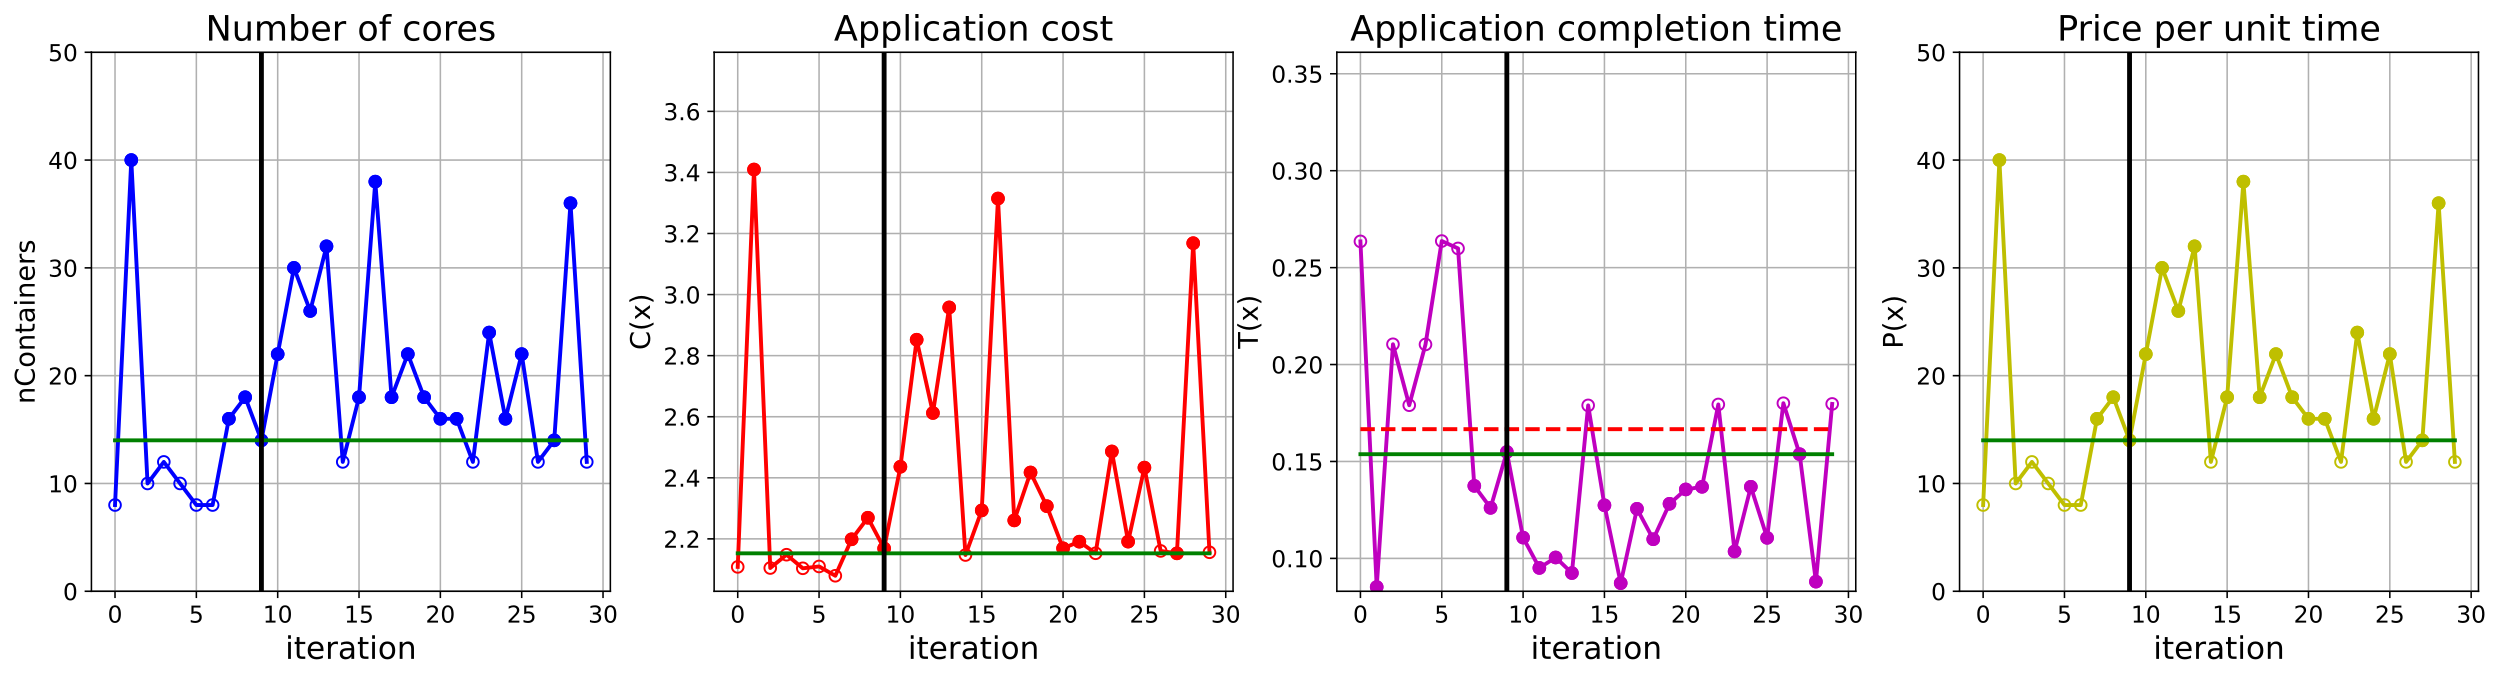 <?xml version="1.0" encoding="utf-8" standalone="no"?>
<!DOCTYPE svg PUBLIC "-//W3C//DTD SVG 1.1//EN"
  "http://www.w3.org/Graphics/SVG/1.1/DTD/svg11.dtd">
<!-- Created with matplotlib (https://matplotlib.org/) -->
<svg height="349.376pt" version="1.1" viewBox="0 0 1285.69 349.376" width="1285.69pt" xmlns="http://www.w3.org/2000/svg" xmlns:xlink="http://www.w3.org/1999/xlink">
 <defs>
  <style type="text/css">
*{stroke-linecap:butt;stroke-linejoin:round;}
  </style>
 </defs>
 <g id="figure_1">
  <g id="patch_1">
   <path d="M 0 349.376 
L 1285.69 349.376 
L 1285.69 0 
L 0 0 
z
" style="fill:#ffffff;"/>
  </g>
  <g id="axes_1">
   <g id="patch_2">
    <path d="M 47.019 304.077 
L 313.889 304.077 
L 313.889 26.877 
L 47.019 26.877 
z
" style="fill:#ffffff;"/>
   </g>
   <g id="matplotlib.axis_1">
    <g id="xtick_1">
     <g id="line2d_1">
      <path clip-path="url(#p215bdad3b5)" d="M 59.15 304.077 
L 59.15 26.877 
" style="fill:none;stroke:#b0b0b0;stroke-linecap:square;stroke-width:0.8;"/>
     </g>
     <g id="line2d_2">
      <defs>
       <path d="M 0 0 
L 0 3.5 
" id="m6b39fad252" style="stroke:#000000;stroke-width:0.8;"/>
      </defs>
      <g>
       <use style="stroke:#000000;stroke-width:0.8;" x="59.15" xlink:href="#m6b39fad252" y="304.077"/>
      </g>
     </g>
     <g id="text_1">
      <!-- 0 -->
      <defs>
       <path d="M 31.781 66.406 
Q 24.172 66.406 20.328 58.906 
Q 16.5 51.422 16.5 36.375 
Q 16.5 21.391 20.328 13.891 
Q 24.172 6.391 31.781 6.391 
Q 39.453 6.391 43.281 13.891 
Q 47.125 21.391 47.125 36.375 
Q 47.125 51.422 43.281 58.906 
Q 39.453 66.406 31.781 66.406 
z
M 31.781 74.219 
Q 44.047 74.219 50.516 64.516 
Q 56.984 54.828 56.984 36.375 
Q 56.984 17.969 50.516 8.266 
Q 44.047 -1.422 31.781 -1.422 
Q 19.531 -1.422 13.062 8.266 
Q 6.594 17.969 6.594 36.375 
Q 6.594 54.828 13.062 64.516 
Q 19.531 74.219 31.781 74.219 
z
" id="DejaVuSans-48"/>
      </defs>
      <g transform="translate(55.332 320.195)scale(0.12 -0.12)">
       <use xlink:href="#DejaVuSans-48"/>
      </g>
     </g>
    </g>
    <g id="xtick_2">
     <g id="line2d_3">
      <path clip-path="url(#p215bdad3b5)" d="M 100.979 304.077 
L 100.979 26.877 
" style="fill:none;stroke:#b0b0b0;stroke-linecap:square;stroke-width:0.8;"/>
     </g>
     <g id="line2d_4">
      <g>
       <use style="stroke:#000000;stroke-width:0.8;" x="100.979" xlink:href="#m6b39fad252" y="304.077"/>
      </g>
     </g>
     <g id="text_2">
      <!-- 5 -->
      <defs>
       <path d="M 10.797 72.906 
L 49.516 72.906 
L 49.516 64.594 
L 19.828 64.594 
L 19.828 46.734 
Q 21.969 47.469 24.109 47.828 
Q 26.266 48.188 28.422 48.188 
Q 40.625 48.188 47.75 41.5 
Q 54.891 34.812 54.891 23.391 
Q 54.891 11.625 47.562 5.094 
Q 40.234 -1.422 26.906 -1.422 
Q 22.312 -1.422 17.547 -0.641 
Q 12.797 0.141 7.719 1.703 
L 7.719 11.625 
Q 12.109 9.234 16.797 8.062 
Q 21.484 6.891 26.703 6.891 
Q 35.156 6.891 40.078 11.328 
Q 45.016 15.766 45.016 23.391 
Q 45.016 31 40.078 35.438 
Q 35.156 39.891 26.703 39.891 
Q 22.75 39.891 18.812 39.016 
Q 14.891 38.141 10.797 36.281 
z
" id="DejaVuSans-53"/>
      </defs>
      <g transform="translate(97.161 320.195)scale(0.12 -0.12)">
       <use xlink:href="#DejaVuSans-53"/>
      </g>
     </g>
    </g>
    <g id="xtick_3">
     <g id="line2d_5">
      <path clip-path="url(#p215bdad3b5)" d="M 142.808 304.077 
L 142.808 26.877 
" style="fill:none;stroke:#b0b0b0;stroke-linecap:square;stroke-width:0.8;"/>
     </g>
     <g id="line2d_6">
      <g>
       <use style="stroke:#000000;stroke-width:0.8;" x="142.808" xlink:href="#m6b39fad252" y="304.077"/>
      </g>
     </g>
     <g id="text_3">
      <!-- 10 -->
      <defs>
       <path d="M 12.406 8.297 
L 28.516 8.297 
L 28.516 63.922 
L 10.984 60.406 
L 10.984 69.391 
L 28.422 72.906 
L 38.281 72.906 
L 38.281 8.297 
L 54.391 8.297 
L 54.391 0 
L 12.406 0 
z
" id="DejaVuSans-49"/>
      </defs>
      <g transform="translate(135.173 320.195)scale(0.12 -0.12)">
       <use xlink:href="#DejaVuSans-49"/>
       <use x="63.623" xlink:href="#DejaVuSans-48"/>
      </g>
     </g>
    </g>
    <g id="xtick_4">
     <g id="line2d_7">
      <path clip-path="url(#p215bdad3b5)" d="M 184.637 304.077 
L 184.637 26.877 
" style="fill:none;stroke:#b0b0b0;stroke-linecap:square;stroke-width:0.8;"/>
     </g>
     <g id="line2d_8">
      <g>
       <use style="stroke:#000000;stroke-width:0.8;" x="184.637" xlink:href="#m6b39fad252" y="304.077"/>
      </g>
     </g>
     <g id="text_4">
      <!-- 15 -->
      <g transform="translate(177.002 320.195)scale(0.12 -0.12)">
       <use xlink:href="#DejaVuSans-49"/>
       <use x="63.623" xlink:href="#DejaVuSans-53"/>
      </g>
     </g>
    </g>
    <g id="xtick_5">
     <g id="line2d_9">
      <path clip-path="url(#p215bdad3b5)" d="M 226.466 304.077 
L 226.466 26.877 
" style="fill:none;stroke:#b0b0b0;stroke-linecap:square;stroke-width:0.8;"/>
     </g>
     <g id="line2d_10">
      <g>
       <use style="stroke:#000000;stroke-width:0.8;" x="226.466" xlink:href="#m6b39fad252" y="304.077"/>
      </g>
     </g>
     <g id="text_5">
      <!-- 20 -->
      <defs>
       <path d="M 19.188 8.297 
L 53.609 8.297 
L 53.609 0 
L 7.328 0 
L 7.328 8.297 
Q 12.938 14.109 22.625 23.891 
Q 32.328 33.688 34.812 36.531 
Q 39.547 41.844 41.422 45.531 
Q 43.312 49.219 43.312 52.781 
Q 43.312 58.594 39.234 62.25 
Q 35.156 65.922 28.609 65.922 
Q 23.969 65.922 18.812 64.312 
Q 13.672 62.703 7.812 59.422 
L 7.812 69.391 
Q 13.766 71.781 18.938 73 
Q 24.125 74.219 28.422 74.219 
Q 39.75 74.219 46.484 68.547 
Q 53.219 62.891 53.219 53.422 
Q 53.219 48.922 51.531 44.891 
Q 49.859 40.875 45.406 35.406 
Q 44.188 33.984 37.641 27.219 
Q 31.109 20.453 19.188 8.297 
z
" id="DejaVuSans-50"/>
      </defs>
      <g transform="translate(218.831 320.195)scale(0.12 -0.12)">
       <use xlink:href="#DejaVuSans-50"/>
       <use x="63.623" xlink:href="#DejaVuSans-48"/>
      </g>
     </g>
    </g>
    <g id="xtick_6">
     <g id="line2d_11">
      <path clip-path="url(#p215bdad3b5)" d="M 268.295 304.077 
L 268.295 26.877 
" style="fill:none;stroke:#b0b0b0;stroke-linecap:square;stroke-width:0.8;"/>
     </g>
     <g id="line2d_12">
      <g>
       <use style="stroke:#000000;stroke-width:0.8;" x="268.295" xlink:href="#m6b39fad252" y="304.077"/>
      </g>
     </g>
     <g id="text_6">
      <!-- 25 -->
      <g transform="translate(260.66 320.195)scale(0.12 -0.12)">
       <use xlink:href="#DejaVuSans-50"/>
       <use x="63.623" xlink:href="#DejaVuSans-53"/>
      </g>
     </g>
    </g>
    <g id="xtick_7">
     <g id="line2d_13">
      <path clip-path="url(#p215bdad3b5)" d="M 310.124 304.077 
L 310.124 26.877 
" style="fill:none;stroke:#b0b0b0;stroke-linecap:square;stroke-width:0.8;"/>
     </g>
     <g id="line2d_14">
      <g>
       <use style="stroke:#000000;stroke-width:0.8;" x="310.124" xlink:href="#m6b39fad252" y="304.077"/>
      </g>
     </g>
     <g id="text_7">
      <!-- 30 -->
      <defs>
       <path d="M 40.578 39.312 
Q 47.656 37.797 51.625 33 
Q 55.609 28.219 55.609 21.188 
Q 55.609 10.406 48.188 4.484 
Q 40.766 -1.422 27.094 -1.422 
Q 22.516 -1.422 17.656 -0.516 
Q 12.797 0.391 7.625 2.203 
L 7.625 11.719 
Q 11.719 9.328 16.594 8.109 
Q 21.484 6.891 26.812 6.891 
Q 36.078 6.891 40.938 10.547 
Q 45.797 14.203 45.797 21.188 
Q 45.797 27.641 41.281 31.266 
Q 36.766 34.906 28.719 34.906 
L 20.219 34.906 
L 20.219 43.016 
L 29.109 43.016 
Q 36.375 43.016 40.234 45.922 
Q 44.094 48.828 44.094 54.297 
Q 44.094 59.906 40.109 62.906 
Q 36.141 65.922 28.719 65.922 
Q 24.656 65.922 20.016 65.031 
Q 15.375 64.156 9.812 62.312 
L 9.812 71.094 
Q 15.438 72.656 20.344 73.438 
Q 25.25 74.219 29.594 74.219 
Q 40.828 74.219 47.359 69.109 
Q 53.906 64.016 53.906 55.328 
Q 53.906 49.266 50.438 45.094 
Q 46.969 40.922 40.578 39.312 
z
" id="DejaVuSans-51"/>
      </defs>
      <g transform="translate(302.489 320.195)scale(0.12 -0.12)">
       <use xlink:href="#DejaVuSans-51"/>
       <use x="63.623" xlink:href="#DejaVuSans-48"/>
      </g>
     </g>
    </g>
    <g id="text_8">
     <!-- iteration -->
     <defs>
      <path d="M 9.422 54.688 
L 18.406 54.688 
L 18.406 0 
L 9.422 0 
z
M 9.422 75.984 
L 18.406 75.984 
L 18.406 64.594 
L 9.422 64.594 
z
" id="DejaVuSans-105"/>
      <path d="M 18.312 70.219 
L 18.312 54.688 
L 36.812 54.688 
L 36.812 47.703 
L 18.312 47.703 
L 18.312 18.016 
Q 18.312 11.328 20.141 9.422 
Q 21.969 7.516 27.594 7.516 
L 36.812 7.516 
L 36.812 0 
L 27.594 0 
Q 17.188 0 13.234 3.875 
Q 9.281 7.766 9.281 18.016 
L 9.281 47.703 
L 2.688 47.703 
L 2.688 54.688 
L 9.281 54.688 
L 9.281 70.219 
z
" id="DejaVuSans-116"/>
      <path d="M 56.203 29.594 
L 56.203 25.203 
L 14.891 25.203 
Q 15.484 15.922 20.484 11.062 
Q 25.484 6.203 34.422 6.203 
Q 39.594 6.203 44.453 7.469 
Q 49.312 8.734 54.109 11.281 
L 54.109 2.781 
Q 49.266 0.734 44.188 -0.344 
Q 39.109 -1.422 33.891 -1.422 
Q 20.797 -1.422 13.156 6.188 
Q 5.516 13.812 5.516 26.812 
Q 5.516 40.234 12.766 48.109 
Q 20.016 56 32.328 56 
Q 43.359 56 49.781 48.891 
Q 56.203 41.797 56.203 29.594 
z
M 47.219 32.234 
Q 47.125 39.594 43.094 43.984 
Q 39.062 48.391 32.422 48.391 
Q 24.906 48.391 20.391 44.141 
Q 15.875 39.891 15.188 32.172 
z
" id="DejaVuSans-101"/>
      <path d="M 41.109 46.297 
Q 39.594 47.172 37.812 47.578 
Q 36.031 48 33.891 48 
Q 26.266 48 22.188 43.047 
Q 18.109 38.094 18.109 28.812 
L 18.109 0 
L 9.078 0 
L 9.078 54.688 
L 18.109 54.688 
L 18.109 46.188 
Q 20.953 51.172 25.484 53.578 
Q 30.031 56 36.531 56 
Q 37.453 56 38.578 55.875 
Q 39.703 55.766 41.062 55.516 
z
" id="DejaVuSans-114"/>
      <path d="M 34.281 27.484 
Q 23.391 27.484 19.188 25 
Q 14.984 22.516 14.984 16.5 
Q 14.984 11.719 18.141 8.906 
Q 21.297 6.109 26.703 6.109 
Q 34.188 6.109 38.703 11.406 
Q 43.219 16.703 43.219 25.484 
L 43.219 27.484 
z
M 52.203 31.203 
L 52.203 0 
L 43.219 0 
L 43.219 8.297 
Q 40.141 3.328 35.547 0.953 
Q 30.953 -1.422 24.312 -1.422 
Q 15.922 -1.422 10.953 3.297 
Q 6 8.016 6 15.922 
Q 6 25.141 12.172 29.828 
Q 18.359 34.516 30.609 34.516 
L 43.219 34.516 
L 43.219 35.406 
Q 43.219 41.609 39.141 45 
Q 35.062 48.391 27.688 48.391 
Q 23 48.391 18.547 47.266 
Q 14.109 46.141 10.016 43.891 
L 10.016 52.203 
Q 14.938 54.109 19.578 55.047 
Q 24.219 56 28.609 56 
Q 40.484 56 46.344 49.844 
Q 52.203 43.703 52.203 31.203 
z
" id="DejaVuSans-97"/>
      <path d="M 30.609 48.391 
Q 23.391 48.391 19.188 42.75 
Q 14.984 37.109 14.984 27.297 
Q 14.984 17.484 19.156 11.844 
Q 23.344 6.203 30.609 6.203 
Q 37.797 6.203 41.984 11.859 
Q 46.188 17.531 46.188 27.297 
Q 46.188 37.016 41.984 42.703 
Q 37.797 48.391 30.609 48.391 
z
M 30.609 56 
Q 42.328 56 49.016 48.375 
Q 55.719 40.766 55.719 27.297 
Q 55.719 13.875 49.016 6.219 
Q 42.328 -1.422 30.609 -1.422 
Q 18.844 -1.422 12.172 6.219 
Q 5.516 13.875 5.516 27.297 
Q 5.516 40.766 12.172 48.375 
Q 18.844 56 30.609 56 
z
" id="DejaVuSans-111"/>
      <path d="M 54.891 33.016 
L 54.891 0 
L 45.906 0 
L 45.906 32.719 
Q 45.906 40.484 42.875 44.328 
Q 39.844 48.188 33.797 48.188 
Q 26.516 48.188 22.312 43.547 
Q 18.109 38.922 18.109 30.906 
L 18.109 0 
L 9.078 0 
L 9.078 54.688 
L 18.109 54.688 
L 18.109 46.188 
Q 21.344 51.125 25.703 53.562 
Q 30.078 56 35.797 56 
Q 45.219 56 50.047 50.172 
Q 54.891 44.344 54.891 33.016 
z
" id="DejaVuSans-110"/>
     </defs>
     <g transform="translate(146.658 338.848)scale(0.16 -0.16)">
      <use xlink:href="#DejaVuSans-105"/>
      <use x="27.783" xlink:href="#DejaVuSans-116"/>
      <use x="66.992" xlink:href="#DejaVuSans-101"/>
      <use x="128.516" xlink:href="#DejaVuSans-114"/>
      <use x="169.629" xlink:href="#DejaVuSans-97"/>
      <use x="230.908" xlink:href="#DejaVuSans-116"/>
      <use x="270.117" xlink:href="#DejaVuSans-105"/>
      <use x="297.9" xlink:href="#DejaVuSans-111"/>
      <use x="359.082" xlink:href="#DejaVuSans-110"/>
     </g>
    </g>
   </g>
   <g id="matplotlib.axis_2">
    <g id="ytick_1">
     <g id="line2d_15">
      <path clip-path="url(#p215bdad3b5)" d="M 47.019 304.077 
L 313.889 304.077 
" style="fill:none;stroke:#b0b0b0;stroke-linecap:square;stroke-width:0.8;"/>
     </g>
     <g id="line2d_16">
      <defs>
       <path d="M 0 0 
L -3.5 0 
" id="m90000e4193" style="stroke:#000000;stroke-width:0.8;"/>
      </defs>
      <g>
       <use style="stroke:#000000;stroke-width:0.8;" x="47.019" xlink:href="#m90000e4193" y="304.077"/>
      </g>
     </g>
     <g id="text_9">
      <!-- 0 -->
      <g transform="translate(32.384 308.636)scale(0.12 -0.12)">
       <use xlink:href="#DejaVuSans-48"/>
      </g>
     </g>
    </g>
    <g id="ytick_2">
     <g id="line2d_17">
      <path clip-path="url(#p215bdad3b5)" d="M 47.019 248.637 
L 313.889 248.637 
" style="fill:none;stroke:#b0b0b0;stroke-linecap:square;stroke-width:0.8;"/>
     </g>
     <g id="line2d_18">
      <g>
       <use style="stroke:#000000;stroke-width:0.8;" x="47.019" xlink:href="#m90000e4193" y="248.637"/>
      </g>
     </g>
     <g id="text_10">
      <!-- 10 -->
      <g transform="translate(24.749 253.196)scale(0.12 -0.12)">
       <use xlink:href="#DejaVuSans-49"/>
       <use x="63.623" xlink:href="#DejaVuSans-48"/>
      </g>
     </g>
    </g>
    <g id="ytick_3">
     <g id="line2d_19">
      <path clip-path="url(#p215bdad3b5)" d="M 47.019 193.197 
L 313.889 193.197 
" style="fill:none;stroke:#b0b0b0;stroke-linecap:square;stroke-width:0.8;"/>
     </g>
     <g id="line2d_20">
      <g>
       <use style="stroke:#000000;stroke-width:0.8;" x="47.019" xlink:href="#m90000e4193" y="193.197"/>
      </g>
     </g>
     <g id="text_11">
      <!-- 20 -->
      <g transform="translate(24.749 197.756)scale(0.12 -0.12)">
       <use xlink:href="#DejaVuSans-50"/>
       <use x="63.623" xlink:href="#DejaVuSans-48"/>
      </g>
     </g>
    </g>
    <g id="ytick_4">
     <g id="line2d_21">
      <path clip-path="url(#p215bdad3b5)" d="M 47.019 137.757 
L 313.889 137.757 
" style="fill:none;stroke:#b0b0b0;stroke-linecap:square;stroke-width:0.8;"/>
     </g>
     <g id="line2d_22">
      <g>
       <use style="stroke:#000000;stroke-width:0.8;" x="47.019" xlink:href="#m90000e4193" y="137.757"/>
      </g>
     </g>
     <g id="text_12">
      <!-- 30 -->
      <g transform="translate(24.749 142.316)scale(0.12 -0.12)">
       <use xlink:href="#DejaVuSans-51"/>
       <use x="63.623" xlink:href="#DejaVuSans-48"/>
      </g>
     </g>
    </g>
    <g id="ytick_5">
     <g id="line2d_23">
      <path clip-path="url(#p215bdad3b5)" d="M 47.019 82.317 
L 313.889 82.317 
" style="fill:none;stroke:#b0b0b0;stroke-linecap:square;stroke-width:0.8;"/>
     </g>
     <g id="line2d_24">
      <g>
       <use style="stroke:#000000;stroke-width:0.8;" x="47.019" xlink:href="#m90000e4193" y="82.317"/>
      </g>
     </g>
     <g id="text_13">
      <!-- 40 -->
      <defs>
       <path d="M 37.797 64.312 
L 12.891 25.391 
L 37.797 25.391 
z
M 35.203 72.906 
L 47.609 72.906 
L 47.609 25.391 
L 58.016 25.391 
L 58.016 17.188 
L 47.609 17.188 
L 47.609 0 
L 37.797 0 
L 37.797 17.188 
L 4.891 17.188 
L 4.891 26.703 
z
" id="DejaVuSans-52"/>
      </defs>
      <g transform="translate(24.749 86.876)scale(0.12 -0.12)">
       <use xlink:href="#DejaVuSans-52"/>
       <use x="63.623" xlink:href="#DejaVuSans-48"/>
      </g>
     </g>
    </g>
    <g id="ytick_6">
     <g id="line2d_25">
      <path clip-path="url(#p215bdad3b5)" d="M 47.019 26.877 
L 313.889 26.877 
" style="fill:none;stroke:#b0b0b0;stroke-linecap:square;stroke-width:0.8;"/>
     </g>
     <g id="line2d_26">
      <g>
       <use style="stroke:#000000;stroke-width:0.8;" x="47.019" xlink:href="#m90000e4193" y="26.877"/>
      </g>
     </g>
     <g id="text_14">
      <!-- 50 -->
      <g transform="translate(24.749 31.436)scale(0.12 -0.12)">
       <use xlink:href="#DejaVuSans-53"/>
       <use x="63.623" xlink:href="#DejaVuSans-48"/>
      </g>
     </g>
    </g>
    <g id="text_15">
     <!-- nContainers -->
     <defs>
      <path d="M 64.406 67.281 
L 64.406 56.891 
Q 59.422 61.531 53.781 63.812 
Q 48.141 66.109 41.797 66.109 
Q 29.297 66.109 22.656 58.469 
Q 16.016 50.828 16.016 36.375 
Q 16.016 21.969 22.656 14.328 
Q 29.297 6.688 41.797 6.688 
Q 48.141 6.688 53.781 8.984 
Q 59.422 11.281 64.406 15.922 
L 64.406 5.609 
Q 59.234 2.094 53.438 0.328 
Q 47.656 -1.422 41.219 -1.422 
Q 24.656 -1.422 15.125 8.703 
Q 5.609 18.844 5.609 36.375 
Q 5.609 53.953 15.125 64.078 
Q 24.656 74.219 41.219 74.219 
Q 47.75 74.219 53.531 72.484 
Q 59.328 70.75 64.406 67.281 
z
" id="DejaVuSans-67"/>
      <path d="M 44.281 53.078 
L 44.281 44.578 
Q 40.484 46.531 36.375 47.5 
Q 32.281 48.484 27.875 48.484 
Q 21.188 48.484 17.844 46.438 
Q 14.5 44.391 14.5 40.281 
Q 14.5 37.156 16.891 35.375 
Q 19.281 33.594 26.516 31.984 
L 29.594 31.297 
Q 39.156 29.25 43.188 25.516 
Q 47.219 21.781 47.219 15.094 
Q 47.219 7.469 41.188 3.016 
Q 35.156 -1.422 24.609 -1.422 
Q 20.219 -1.422 15.453 -0.562 
Q 10.688 0.297 5.422 2 
L 5.422 11.281 
Q 10.406 8.688 15.234 7.391 
Q 20.062 6.109 24.812 6.109 
Q 31.156 6.109 34.562 8.281 
Q 37.984 10.453 37.984 14.406 
Q 37.984 18.062 35.516 20.016 
Q 33.062 21.969 24.703 23.781 
L 21.578 24.516 
Q 13.234 26.266 9.516 29.906 
Q 5.812 33.547 5.812 39.891 
Q 5.812 47.609 11.281 51.797 
Q 16.75 56 26.812 56 
Q 31.781 56 36.172 55.266 
Q 40.578 54.547 44.281 53.078 
z
" id="DejaVuSans-115"/>
     </defs>
     <g transform="translate(17.838 207.767)rotate(-90)scale(0.14 -0.14)">
      <use xlink:href="#DejaVuSans-110"/>
      <use x="63.379" xlink:href="#DejaVuSans-67"/>
      <use x="133.203" xlink:href="#DejaVuSans-111"/>
      <use x="194.385" xlink:href="#DejaVuSans-110"/>
      <use x="257.764" xlink:href="#DejaVuSans-116"/>
      <use x="296.973" xlink:href="#DejaVuSans-97"/>
      <use x="358.252" xlink:href="#DejaVuSans-105"/>
      <use x="386.035" xlink:href="#DejaVuSans-110"/>
      <use x="449.414" xlink:href="#DejaVuSans-101"/>
      <use x="510.938" xlink:href="#DejaVuSans-114"/>
      <use x="552.051" xlink:href="#DejaVuSans-115"/>
     </g>
    </g>
   </g>
   <g id="line2d_27">
    <path clip-path="url(#p215bdad3b5)" d="M 59.15 259.725 
L 67.516 82.317 
L 75.881 248.637 
L 84.247 237.549 
L 92.613 248.637 
L 100.979 259.725 
L 109.345 259.725 
L 117.711 215.373 
L 126.076 204.285 
L 134.442 226.461 
L 142.808 182.109 
L 151.174 137.757 
L 159.54 159.933 
L 167.905 126.669 
L 176.271 237.549 
L 184.637 204.285 
L 193.003 93.405 
L 201.369 204.285 
L 209.735 182.109 
L 218.1 204.285 
L 226.466 215.373 
L 234.832 215.373 
L 243.198 237.549 
L 251.564 171.021 
L 259.929 215.373 
L 268.295 182.109 
L 276.661 237.549 
L 285.027 226.461 
L 293.393 104.493 
L 301.759 237.549 
" style="fill:none;stroke:#0000ff;stroke-linecap:square;stroke-width:2;"/>
    <defs>
     <path d="M 0 3 
C 0.796 3 1.559 2.684 2.121 2.121 
C 2.684 1.559 3 0.796 3 0 
C 3 -0.796 2.684 -1.559 2.121 -2.121 
C 1.559 -2.684 0.796 -3 0 -3 
C -0.796 -3 -1.559 -2.684 -2.121 -2.121 
C -2.684 -1.559 -3 -0.796 -3 0 
C -3 0.796 -2.684 1.559 -2.121 2.121 
C -1.559 2.684 -0.796 3 0 3 
z
" id="m494c2012d0" style="stroke:#0000ff;"/>
    </defs>
    <g clip-path="url(#p215bdad3b5)">
     <use style="fill-opacity:0;stroke:#0000ff;" x="59.15" xlink:href="#m494c2012d0" y="259.725"/>
     <use style="fill-opacity:0;stroke:#0000ff;" x="67.516" xlink:href="#m494c2012d0" y="82.317"/>
     <use style="fill-opacity:0;stroke:#0000ff;" x="75.881" xlink:href="#m494c2012d0" y="248.637"/>
     <use style="fill-opacity:0;stroke:#0000ff;" x="84.247" xlink:href="#m494c2012d0" y="237.549"/>
     <use style="fill-opacity:0;stroke:#0000ff;" x="92.613" xlink:href="#m494c2012d0" y="248.637"/>
     <use style="fill-opacity:0;stroke:#0000ff;" x="100.979" xlink:href="#m494c2012d0" y="259.725"/>
     <use style="fill-opacity:0;stroke:#0000ff;" x="109.345" xlink:href="#m494c2012d0" y="259.725"/>
     <use style="fill-opacity:0;stroke:#0000ff;" x="117.711" xlink:href="#m494c2012d0" y="215.373"/>
     <use style="fill-opacity:0;stroke:#0000ff;" x="126.076" xlink:href="#m494c2012d0" y="204.285"/>
     <use style="fill-opacity:0;stroke:#0000ff;" x="134.442" xlink:href="#m494c2012d0" y="226.461"/>
     <use style="fill-opacity:0;stroke:#0000ff;" x="142.808" xlink:href="#m494c2012d0" y="182.109"/>
     <use style="fill-opacity:0;stroke:#0000ff;" x="151.174" xlink:href="#m494c2012d0" y="137.757"/>
     <use style="fill-opacity:0;stroke:#0000ff;" x="159.54" xlink:href="#m494c2012d0" y="159.933"/>
     <use style="fill-opacity:0;stroke:#0000ff;" x="167.905" xlink:href="#m494c2012d0" y="126.669"/>
     <use style="fill-opacity:0;stroke:#0000ff;" x="176.271" xlink:href="#m494c2012d0" y="237.549"/>
     <use style="fill-opacity:0;stroke:#0000ff;" x="184.637" xlink:href="#m494c2012d0" y="204.285"/>
     <use style="fill-opacity:0;stroke:#0000ff;" x="193.003" xlink:href="#m494c2012d0" y="93.405"/>
     <use style="fill-opacity:0;stroke:#0000ff;" x="201.369" xlink:href="#m494c2012d0" y="204.285"/>
     <use style="fill-opacity:0;stroke:#0000ff;" x="209.735" xlink:href="#m494c2012d0" y="182.109"/>
     <use style="fill-opacity:0;stroke:#0000ff;" x="218.1" xlink:href="#m494c2012d0" y="204.285"/>
     <use style="fill-opacity:0;stroke:#0000ff;" x="226.466" xlink:href="#m494c2012d0" y="215.373"/>
     <use style="fill-opacity:0;stroke:#0000ff;" x="234.832" xlink:href="#m494c2012d0" y="215.373"/>
     <use style="fill-opacity:0;stroke:#0000ff;" x="243.198" xlink:href="#m494c2012d0" y="237.549"/>
     <use style="fill-opacity:0;stroke:#0000ff;" x="251.564" xlink:href="#m494c2012d0" y="171.021"/>
     <use style="fill-opacity:0;stroke:#0000ff;" x="259.929" xlink:href="#m494c2012d0" y="215.373"/>
     <use style="fill-opacity:0;stroke:#0000ff;" x="268.295" xlink:href="#m494c2012d0" y="182.109"/>
     <use style="fill-opacity:0;stroke:#0000ff;" x="276.661" xlink:href="#m494c2012d0" y="237.549"/>
     <use style="fill-opacity:0;stroke:#0000ff;" x="285.027" xlink:href="#m494c2012d0" y="226.461"/>
     <use style="fill-opacity:0;stroke:#0000ff;" x="293.393" xlink:href="#m494c2012d0" y="104.493"/>
     <use style="fill-opacity:0;stroke:#0000ff;" x="301.759" xlink:href="#m494c2012d0" y="237.549"/>
    </g>
   </g>
   <g id="line2d_28">
    <defs>
     <path d="M 0 3 
C 0.796 3 1.559 2.684 2.121 2.121 
C 2.684 1.559 3 0.796 3 0 
C 3 -0.796 2.684 -1.559 2.121 -2.121 
C 1.559 -2.684 0.796 -3 0 -3 
C -0.796 -3 -1.559 -2.684 -2.121 -2.121 
C -2.684 -1.559 -3 -0.796 -3 0 
C -3 0.796 -2.684 1.559 -2.121 2.121 
C -1.559 2.684 -0.796 3 0 3 
z
" id="mac35f48869" style="stroke:#0000ff;"/>
    </defs>
    <g clip-path="url(#p215bdad3b5)">
     <use style="fill:#0000ff;stroke:#0000ff;" x="67.516" xlink:href="#mac35f48869" y="82.317"/>
    </g>
   </g>
   <g id="line2d_29">
    <g clip-path="url(#p215bdad3b5)">
     <use style="fill:#0000ff;stroke:#0000ff;" x="117.711" xlink:href="#mac35f48869" y="215.373"/>
    </g>
   </g>
   <g id="line2d_30">
    <g clip-path="url(#p215bdad3b5)">
     <use style="fill:#0000ff;stroke:#0000ff;" x="126.076" xlink:href="#mac35f48869" y="204.285"/>
    </g>
   </g>
   <g id="line2d_31">
    <g clip-path="url(#p215bdad3b5)">
     <use style="fill:#0000ff;stroke:#0000ff;" x="134.442" xlink:href="#mac35f48869" y="226.461"/>
    </g>
   </g>
   <g id="line2d_32">
    <g clip-path="url(#p215bdad3b5)">
     <use style="fill:#0000ff;stroke:#0000ff;" x="142.808" xlink:href="#mac35f48869" y="182.109"/>
    </g>
   </g>
   <g id="line2d_33">
    <g clip-path="url(#p215bdad3b5)">
     <use style="fill:#0000ff;stroke:#0000ff;" x="151.174" xlink:href="#mac35f48869" y="137.757"/>
    </g>
   </g>
   <g id="line2d_34">
    <g clip-path="url(#p215bdad3b5)">
     <use style="fill:#0000ff;stroke:#0000ff;" x="159.54" xlink:href="#mac35f48869" y="159.933"/>
    </g>
   </g>
   <g id="line2d_35">
    <g clip-path="url(#p215bdad3b5)">
     <use style="fill:#0000ff;stroke:#0000ff;" x="167.905" xlink:href="#mac35f48869" y="126.669"/>
    </g>
   </g>
   <g id="line2d_36">
    <g clip-path="url(#p215bdad3b5)">
     <use style="fill:#0000ff;stroke:#0000ff;" x="184.637" xlink:href="#mac35f48869" y="204.285"/>
    </g>
   </g>
   <g id="line2d_37">
    <g clip-path="url(#p215bdad3b5)">
     <use style="fill:#0000ff;stroke:#0000ff;" x="193.003" xlink:href="#mac35f48869" y="93.405"/>
    </g>
   </g>
   <g id="line2d_38">
    <g clip-path="url(#p215bdad3b5)">
     <use style="fill:#0000ff;stroke:#0000ff;" x="201.369" xlink:href="#mac35f48869" y="204.285"/>
    </g>
   </g>
   <g id="line2d_39">
    <g clip-path="url(#p215bdad3b5)">
     <use style="fill:#0000ff;stroke:#0000ff;" x="209.735" xlink:href="#mac35f48869" y="182.109"/>
    </g>
   </g>
   <g id="line2d_40">
    <g clip-path="url(#p215bdad3b5)">
     <use style="fill:#0000ff;stroke:#0000ff;" x="218.1" xlink:href="#mac35f48869" y="204.285"/>
    </g>
   </g>
   <g id="line2d_41">
    <g clip-path="url(#p215bdad3b5)">
     <use style="fill:#0000ff;stroke:#0000ff;" x="226.466" xlink:href="#mac35f48869" y="215.373"/>
    </g>
   </g>
   <g id="line2d_42">
    <g clip-path="url(#p215bdad3b5)">
     <use style="fill:#0000ff;stroke:#0000ff;" x="234.832" xlink:href="#mac35f48869" y="215.373"/>
    </g>
   </g>
   <g id="line2d_43">
    <g clip-path="url(#p215bdad3b5)">
     <use style="fill:#0000ff;stroke:#0000ff;" x="251.564" xlink:href="#mac35f48869" y="171.021"/>
    </g>
   </g>
   <g id="line2d_44">
    <g clip-path="url(#p215bdad3b5)">
     <use style="fill:#0000ff;stroke:#0000ff;" x="259.929" xlink:href="#mac35f48869" y="215.373"/>
    </g>
   </g>
   <g id="line2d_45">
    <g clip-path="url(#p215bdad3b5)">
     <use style="fill:#0000ff;stroke:#0000ff;" x="268.295" xlink:href="#mac35f48869" y="182.109"/>
    </g>
   </g>
   <g id="line2d_46">
    <g clip-path="url(#p215bdad3b5)">
     <use style="fill:#0000ff;stroke:#0000ff;" x="285.027" xlink:href="#mac35f48869" y="226.461"/>
    </g>
   </g>
   <g id="line2d_47">
    <g clip-path="url(#p215bdad3b5)">
     <use style="fill:#0000ff;stroke:#0000ff;" x="293.393" xlink:href="#mac35f48869" y="104.493"/>
    </g>
   </g>
   <g id="line2d_48">
    <path clip-path="url(#p215bdad3b5)" d="M 59.15 226.461 
L 67.516 226.461 
L 75.881 226.461 
L 84.247 226.461 
L 92.613 226.461 
L 100.979 226.461 
L 109.345 226.461 
L 117.711 226.461 
L 126.076 226.461 
L 134.442 226.461 
L 142.808 226.461 
L 151.174 226.461 
L 159.54 226.461 
L 167.905 226.461 
L 176.271 226.461 
L 184.637 226.461 
L 193.003 226.461 
L 201.369 226.461 
L 209.735 226.461 
L 218.1 226.461 
L 226.466 226.461 
L 234.832 226.461 
L 243.198 226.461 
L 251.564 226.461 
L 259.929 226.461 
L 268.295 226.461 
L 276.661 226.461 
L 285.027 226.461 
L 293.393 226.461 
L 301.759 226.461 
" style="fill:none;stroke:#008000;stroke-linecap:square;stroke-width:2;"/>
   </g>
   <g id="line2d_49">
    <path clip-path="url(#p215bdad3b5)" d="M 134.442 304.077 
L 134.442 26.877 
" style="fill:none;stroke:#000000;stroke-linecap:square;stroke-width:2.5;"/>
   </g>
   <g id="patch_3">
    <path d="M 47.019 304.077 
L 47.019 26.877 
" style="fill:none;stroke:#000000;stroke-linecap:square;stroke-linejoin:miter;stroke-width:0.8;"/>
   </g>
   <g id="patch_4">
    <path d="M 313.889 304.077 
L 313.889 26.877 
" style="fill:none;stroke:#000000;stroke-linecap:square;stroke-linejoin:miter;stroke-width:0.8;"/>
   </g>
   <g id="patch_5">
    <path d="M 47.019 304.077 
L 313.889 304.077 
" style="fill:none;stroke:#000000;stroke-linecap:square;stroke-linejoin:miter;stroke-width:0.8;"/>
   </g>
   <g id="patch_6">
    <path d="M 47.019 26.877 
L 313.889 26.877 
" style="fill:none;stroke:#000000;stroke-linecap:square;stroke-linejoin:miter;stroke-width:0.8;"/>
   </g>
   <g id="text_16">
    <!-- Number of cores -->
    <defs>
     <path d="M 9.812 72.906 
L 23.094 72.906 
L 55.422 11.922 
L 55.422 72.906 
L 64.984 72.906 
L 64.984 0 
L 51.703 0 
L 19.391 60.984 
L 19.391 0 
L 9.812 0 
z
" id="DejaVuSans-78"/>
     <path d="M 8.5 21.578 
L 8.5 54.688 
L 17.484 54.688 
L 17.484 21.922 
Q 17.484 14.156 20.5 10.266 
Q 23.531 6.391 29.594 6.391 
Q 36.859 6.391 41.078 11.031 
Q 45.312 15.672 45.312 23.688 
L 45.312 54.688 
L 54.297 54.688 
L 54.297 0 
L 45.312 0 
L 45.312 8.406 
Q 42.047 3.422 37.719 1 
Q 33.406 -1.422 27.688 -1.422 
Q 18.266 -1.422 13.375 4.438 
Q 8.5 10.297 8.5 21.578 
z
M 31.109 56 
z
" id="DejaVuSans-117"/>
     <path d="M 52 44.188 
Q 55.375 50.25 60.062 53.125 
Q 64.75 56 71.094 56 
Q 79.641 56 84.281 50.016 
Q 88.922 44.047 88.922 33.016 
L 88.922 0 
L 79.891 0 
L 79.891 32.719 
Q 79.891 40.578 77.094 44.375 
Q 74.312 48.188 68.609 48.188 
Q 61.625 48.188 57.562 43.547 
Q 53.516 38.922 53.516 30.906 
L 53.516 0 
L 44.484 0 
L 44.484 32.719 
Q 44.484 40.625 41.703 44.406 
Q 38.922 48.188 33.109 48.188 
Q 26.219 48.188 22.156 43.531 
Q 18.109 38.875 18.109 30.906 
L 18.109 0 
L 9.078 0 
L 9.078 54.688 
L 18.109 54.688 
L 18.109 46.188 
Q 21.188 51.219 25.484 53.609 
Q 29.781 56 35.688 56 
Q 41.656 56 45.828 52.969 
Q 50 49.953 52 44.188 
z
" id="DejaVuSans-109"/>
     <path d="M 48.688 27.297 
Q 48.688 37.203 44.609 42.844 
Q 40.531 48.484 33.406 48.484 
Q 26.266 48.484 22.188 42.844 
Q 18.109 37.203 18.109 27.297 
Q 18.109 17.391 22.188 11.75 
Q 26.266 6.109 33.406 6.109 
Q 40.531 6.109 44.609 11.75 
Q 48.688 17.391 48.688 27.297 
z
M 18.109 46.391 
Q 20.953 51.266 25.266 53.625 
Q 29.594 56 35.594 56 
Q 45.562 56 51.781 48.094 
Q 58.016 40.188 58.016 27.297 
Q 58.016 14.406 51.781 6.484 
Q 45.562 -1.422 35.594 -1.422 
Q 29.594 -1.422 25.266 0.953 
Q 20.953 3.328 18.109 8.203 
L 18.109 0 
L 9.078 0 
L 9.078 75.984 
L 18.109 75.984 
z
" id="DejaVuSans-98"/>
     <path id="DejaVuSans-32"/>
     <path d="M 37.109 75.984 
L 37.109 68.5 
L 28.516 68.5 
Q 23.688 68.5 21.797 66.547 
Q 19.922 64.594 19.922 59.516 
L 19.922 54.688 
L 34.719 54.688 
L 34.719 47.703 
L 19.922 47.703 
L 19.922 0 
L 10.891 0 
L 10.891 47.703 
L 2.297 47.703 
L 2.297 54.688 
L 10.891 54.688 
L 10.891 58.5 
Q 10.891 67.625 15.141 71.797 
Q 19.391 75.984 28.609 75.984 
z
" id="DejaVuSans-102"/>
     <path d="M 48.781 52.594 
L 48.781 44.188 
Q 44.969 46.297 41.141 47.344 
Q 37.312 48.391 33.406 48.391 
Q 24.656 48.391 19.812 42.844 
Q 14.984 37.312 14.984 27.297 
Q 14.984 17.281 19.812 11.734 
Q 24.656 6.203 33.406 6.203 
Q 37.312 6.203 41.141 7.25 
Q 44.969 8.297 48.781 10.406 
L 48.781 2.094 
Q 45.016 0.344 40.984 -0.531 
Q 36.969 -1.422 32.422 -1.422 
Q 20.062 -1.422 12.781 6.344 
Q 5.516 14.109 5.516 27.297 
Q 5.516 40.672 12.859 48.328 
Q 20.219 56 33.016 56 
Q 37.156 56 41.109 55.141 
Q 45.062 54.297 48.781 52.594 
z
" id="DejaVuSans-99"/>
    </defs>
    <g transform="translate(105.725 20.877)scale(0.18 -0.18)">
     <use xlink:href="#DejaVuSans-78"/>
     <use x="74.805" xlink:href="#DejaVuSans-117"/>
     <use x="138.184" xlink:href="#DejaVuSans-109"/>
     <use x="235.596" xlink:href="#DejaVuSans-98"/>
     <use x="299.072" xlink:href="#DejaVuSans-101"/>
     <use x="360.596" xlink:href="#DejaVuSans-114"/>
     <use x="401.709" xlink:href="#DejaVuSans-32"/>
     <use x="433.496" xlink:href="#DejaVuSans-111"/>
     <use x="494.678" xlink:href="#DejaVuSans-102"/>
     <use x="529.883" xlink:href="#DejaVuSans-32"/>
     <use x="561.67" xlink:href="#DejaVuSans-99"/>
     <use x="616.65" xlink:href="#DejaVuSans-111"/>
     <use x="677.832" xlink:href="#DejaVuSans-114"/>
     <use x="716.695" xlink:href="#DejaVuSans-101"/>
     <use x="778.219" xlink:href="#DejaVuSans-115"/>
    </g>
   </g>
  </g>
  <g id="axes_2">
   <g id="patch_7">
    <path d="M 367.263 304.077 
L 634.132 304.077 
L 634.132 26.877 
L 367.263 26.877 
z
" style="fill:#ffffff;"/>
   </g>
   <g id="matplotlib.axis_3">
    <g id="xtick_8">
     <g id="line2d_50">
      <path clip-path="url(#pb6b2a7b0d9)" d="M 379.393 304.077 
L 379.393 26.877 
" style="fill:none;stroke:#b0b0b0;stroke-linecap:square;stroke-width:0.8;"/>
     </g>
     <g id="line2d_51">
      <g>
       <use style="stroke:#000000;stroke-width:0.8;" x="379.393" xlink:href="#m6b39fad252" y="304.077"/>
      </g>
     </g>
     <g id="text_17">
      <!-- 0 -->
      <g transform="translate(375.576 320.195)scale(0.12 -0.12)">
       <use xlink:href="#DejaVuSans-48"/>
      </g>
     </g>
    </g>
    <g id="xtick_9">
     <g id="line2d_52">
      <path clip-path="url(#pb6b2a7b0d9)" d="M 421.222 304.077 
L 421.222 26.877 
" style="fill:none;stroke:#b0b0b0;stroke-linecap:square;stroke-width:0.8;"/>
     </g>
     <g id="line2d_53">
      <g>
       <use style="stroke:#000000;stroke-width:0.8;" x="421.222" xlink:href="#m6b39fad252" y="304.077"/>
      </g>
     </g>
     <g id="text_18">
      <!-- 5 -->
      <g transform="translate(417.405 320.195)scale(0.12 -0.12)">
       <use xlink:href="#DejaVuSans-53"/>
      </g>
     </g>
    </g>
    <g id="xtick_10">
     <g id="line2d_54">
      <path clip-path="url(#pb6b2a7b0d9)" d="M 463.051 304.077 
L 463.051 26.877 
" style="fill:none;stroke:#b0b0b0;stroke-linecap:square;stroke-width:0.8;"/>
     </g>
     <g id="line2d_55">
      <g>
       <use style="stroke:#000000;stroke-width:0.8;" x="463.051" xlink:href="#m6b39fad252" y="304.077"/>
      </g>
     </g>
     <g id="text_19">
      <!-- 10 -->
      <g transform="translate(455.416 320.195)scale(0.12 -0.12)">
       <use xlink:href="#DejaVuSans-49"/>
       <use x="63.623" xlink:href="#DejaVuSans-48"/>
      </g>
     </g>
    </g>
    <g id="xtick_11">
     <g id="line2d_56">
      <path clip-path="url(#pb6b2a7b0d9)" d="M 504.881 304.077 
L 504.881 26.877 
" style="fill:none;stroke:#b0b0b0;stroke-linecap:square;stroke-width:0.8;"/>
     </g>
     <g id="line2d_57">
      <g>
       <use style="stroke:#000000;stroke-width:0.8;" x="504.881" xlink:href="#m6b39fad252" y="304.077"/>
      </g>
     </g>
     <g id="text_20">
      <!-- 15 -->
      <g transform="translate(497.246 320.195)scale(0.12 -0.12)">
       <use xlink:href="#DejaVuSans-49"/>
       <use x="63.623" xlink:href="#DejaVuSans-53"/>
      </g>
     </g>
    </g>
    <g id="xtick_12">
     <g id="line2d_58">
      <path clip-path="url(#pb6b2a7b0d9)" d="M 546.71 304.077 
L 546.71 26.877 
" style="fill:none;stroke:#b0b0b0;stroke-linecap:square;stroke-width:0.8;"/>
     </g>
     <g id="line2d_59">
      <g>
       <use style="stroke:#000000;stroke-width:0.8;" x="546.71" xlink:href="#m6b39fad252" y="304.077"/>
      </g>
     </g>
     <g id="text_21">
      <!-- 20 -->
      <g transform="translate(539.075 320.195)scale(0.12 -0.12)">
       <use xlink:href="#DejaVuSans-50"/>
       <use x="63.623" xlink:href="#DejaVuSans-48"/>
      </g>
     </g>
    </g>
    <g id="xtick_13">
     <g id="line2d_60">
      <path clip-path="url(#pb6b2a7b0d9)" d="M 588.539 304.077 
L 588.539 26.877 
" style="fill:none;stroke:#b0b0b0;stroke-linecap:square;stroke-width:0.8;"/>
     </g>
     <g id="line2d_61">
      <g>
       <use style="stroke:#000000;stroke-width:0.8;" x="588.539" xlink:href="#m6b39fad252" y="304.077"/>
      </g>
     </g>
     <g id="text_22">
      <!-- 25 -->
      <g transform="translate(580.904 320.195)scale(0.12 -0.12)">
       <use xlink:href="#DejaVuSans-50"/>
       <use x="63.623" xlink:href="#DejaVuSans-53"/>
      </g>
     </g>
    </g>
    <g id="xtick_14">
     <g id="line2d_62">
      <path clip-path="url(#pb6b2a7b0d9)" d="M 630.368 304.077 
L 630.368 26.877 
" style="fill:none;stroke:#b0b0b0;stroke-linecap:square;stroke-width:0.8;"/>
     </g>
     <g id="line2d_63">
      <g>
       <use style="stroke:#000000;stroke-width:0.8;" x="630.368" xlink:href="#m6b39fad252" y="304.077"/>
      </g>
     </g>
     <g id="text_23">
      <!-- 30 -->
      <g transform="translate(622.733 320.195)scale(0.12 -0.12)">
       <use xlink:href="#DejaVuSans-51"/>
       <use x="63.623" xlink:href="#DejaVuSans-48"/>
      </g>
     </g>
    </g>
    <g id="text_24">
     <!-- iteration -->
     <g transform="translate(466.901 338.848)scale(0.16 -0.16)">
      <use xlink:href="#DejaVuSans-105"/>
      <use x="27.783" xlink:href="#DejaVuSans-116"/>
      <use x="66.992" xlink:href="#DejaVuSans-101"/>
      <use x="128.516" xlink:href="#DejaVuSans-114"/>
      <use x="169.629" xlink:href="#DejaVuSans-97"/>
      <use x="230.908" xlink:href="#DejaVuSans-116"/>
      <use x="270.117" xlink:href="#DejaVuSans-105"/>
      <use x="297.9" xlink:href="#DejaVuSans-111"/>
      <use x="359.082" xlink:href="#DejaVuSans-110"/>
     </g>
    </g>
   </g>
   <g id="matplotlib.axis_4">
    <g id="ytick_7">
     <g id="line2d_64">
      <path clip-path="url(#pb6b2a7b0d9)" d="M 367.263 277.129 
L 634.132 277.129 
" style="fill:none;stroke:#b0b0b0;stroke-linecap:square;stroke-width:0.8;"/>
     </g>
     <g id="line2d_65">
      <g>
       <use style="stroke:#000000;stroke-width:0.8;" x="367.263" xlink:href="#m90000e4193" y="277.129"/>
      </g>
     </g>
     <g id="text_25">
      <!-- 2.2 -->
      <defs>
       <path d="M 10.688 12.406 
L 21 12.406 
L 21 0 
L 10.688 0 
z
" id="DejaVuSans-46"/>
      </defs>
      <g transform="translate(341.179 281.688)scale(0.12 -0.12)">
       <use xlink:href="#DejaVuSans-50"/>
       <use x="63.623" xlink:href="#DejaVuSans-46"/>
       <use x="95.41" xlink:href="#DejaVuSans-50"/>
      </g>
     </g>
    </g>
    <g id="ytick_8">
     <g id="line2d_66">
      <path clip-path="url(#pb6b2a7b0d9)" d="M 367.263 245.72 
L 634.132 245.72 
" style="fill:none;stroke:#b0b0b0;stroke-linecap:square;stroke-width:0.8;"/>
     </g>
     <g id="line2d_67">
      <g>
       <use style="stroke:#000000;stroke-width:0.8;" x="367.263" xlink:href="#m90000e4193" y="245.72"/>
      </g>
     </g>
     <g id="text_26">
      <!-- 2.4 -->
      <g transform="translate(341.179 250.279)scale(0.12 -0.12)">
       <use xlink:href="#DejaVuSans-50"/>
       <use x="63.623" xlink:href="#DejaVuSans-46"/>
       <use x="95.41" xlink:href="#DejaVuSans-52"/>
      </g>
     </g>
    </g>
    <g id="ytick_9">
     <g id="line2d_68">
      <path clip-path="url(#pb6b2a7b0d9)" d="M 367.263 214.31 
L 634.132 214.31 
" style="fill:none;stroke:#b0b0b0;stroke-linecap:square;stroke-width:0.8;"/>
     </g>
     <g id="line2d_69">
      <g>
       <use style="stroke:#000000;stroke-width:0.8;" x="367.263" xlink:href="#m90000e4193" y="214.31"/>
      </g>
     </g>
     <g id="text_27">
      <!-- 2.6 -->
      <defs>
       <path d="M 33.016 40.375 
Q 26.375 40.375 22.484 35.828 
Q 18.609 31.297 18.609 23.391 
Q 18.609 15.531 22.484 10.953 
Q 26.375 6.391 33.016 6.391 
Q 39.656 6.391 43.531 10.953 
Q 47.406 15.531 47.406 23.391 
Q 47.406 31.297 43.531 35.828 
Q 39.656 40.375 33.016 40.375 
z
M 52.594 71.297 
L 52.594 62.312 
Q 48.875 64.062 45.094 64.984 
Q 41.312 65.922 37.594 65.922 
Q 27.828 65.922 22.672 59.328 
Q 17.531 52.734 16.797 39.406 
Q 19.672 43.656 24.016 45.922 
Q 28.375 48.188 33.594 48.188 
Q 44.578 48.188 50.953 41.516 
Q 57.328 34.859 57.328 23.391 
Q 57.328 12.156 50.688 5.359 
Q 44.047 -1.422 33.016 -1.422 
Q 20.359 -1.422 13.672 8.266 
Q 6.984 17.969 6.984 36.375 
Q 6.984 53.656 15.188 63.938 
Q 23.391 74.219 37.203 74.219 
Q 40.922 74.219 44.703 73.484 
Q 48.484 72.75 52.594 71.297 
z
" id="DejaVuSans-54"/>
      </defs>
      <g transform="translate(341.179 218.87)scale(0.12 -0.12)">
       <use xlink:href="#DejaVuSans-50"/>
       <use x="63.623" xlink:href="#DejaVuSans-46"/>
       <use x="95.41" xlink:href="#DejaVuSans-54"/>
      </g>
     </g>
    </g>
    <g id="ytick_10">
     <g id="line2d_70">
      <path clip-path="url(#pb6b2a7b0d9)" d="M 367.263 182.901 
L 634.132 182.901 
" style="fill:none;stroke:#b0b0b0;stroke-linecap:square;stroke-width:0.8;"/>
     </g>
     <g id="line2d_71">
      <g>
       <use style="stroke:#000000;stroke-width:0.8;" x="367.263" xlink:href="#m90000e4193" y="182.901"/>
      </g>
     </g>
     <g id="text_28">
      <!-- 2.8 -->
      <defs>
       <path d="M 31.781 34.625 
Q 24.75 34.625 20.719 30.859 
Q 16.703 27.094 16.703 20.516 
Q 16.703 13.922 20.719 10.156 
Q 24.75 6.391 31.781 6.391 
Q 38.812 6.391 42.859 10.172 
Q 46.922 13.969 46.922 20.516 
Q 46.922 27.094 42.891 30.859 
Q 38.875 34.625 31.781 34.625 
z
M 21.922 38.812 
Q 15.578 40.375 12.031 44.719 
Q 8.5 49.078 8.5 55.328 
Q 8.5 64.062 14.719 69.141 
Q 20.953 74.219 31.781 74.219 
Q 42.672 74.219 48.875 69.141 
Q 55.078 64.062 55.078 55.328 
Q 55.078 49.078 51.531 44.719 
Q 48 40.375 41.703 38.812 
Q 48.828 37.156 52.797 32.312 
Q 56.781 27.484 56.781 20.516 
Q 56.781 9.906 50.312 4.234 
Q 43.844 -1.422 31.781 -1.422 
Q 19.734 -1.422 13.25 4.234 
Q 6.781 9.906 6.781 20.516 
Q 6.781 27.484 10.781 32.312 
Q 14.797 37.156 21.922 38.812 
z
M 18.312 54.391 
Q 18.312 48.734 21.844 45.562 
Q 25.391 42.391 31.781 42.391 
Q 38.141 42.391 41.719 45.562 
Q 45.312 48.734 45.312 54.391 
Q 45.312 60.062 41.719 63.234 
Q 38.141 66.406 31.781 66.406 
Q 25.391 66.406 21.844 63.234 
Q 18.312 60.062 18.312 54.391 
z
" id="DejaVuSans-56"/>
      </defs>
      <g transform="translate(341.179 187.46)scale(0.12 -0.12)">
       <use xlink:href="#DejaVuSans-50"/>
       <use x="63.623" xlink:href="#DejaVuSans-46"/>
       <use x="95.41" xlink:href="#DejaVuSans-56"/>
      </g>
     </g>
    </g>
    <g id="ytick_11">
     <g id="line2d_72">
      <path clip-path="url(#pb6b2a7b0d9)" d="M 367.263 151.492 
L 634.132 151.492 
" style="fill:none;stroke:#b0b0b0;stroke-linecap:square;stroke-width:0.8;"/>
     </g>
     <g id="line2d_73">
      <g>
       <use style="stroke:#000000;stroke-width:0.8;" x="367.263" xlink:href="#m90000e4193" y="151.492"/>
      </g>
     </g>
     <g id="text_29">
      <!-- 3.0 -->
      <g transform="translate(341.179 156.051)scale(0.12 -0.12)">
       <use xlink:href="#DejaVuSans-51"/>
       <use x="63.623" xlink:href="#DejaVuSans-46"/>
       <use x="95.41" xlink:href="#DejaVuSans-48"/>
      </g>
     </g>
    </g>
    <g id="ytick_12">
     <g id="line2d_74">
      <path clip-path="url(#pb6b2a7b0d9)" d="M 367.263 120.082 
L 634.132 120.082 
" style="fill:none;stroke:#b0b0b0;stroke-linecap:square;stroke-width:0.8;"/>
     </g>
     <g id="line2d_75">
      <g>
       <use style="stroke:#000000;stroke-width:0.8;" x="367.263" xlink:href="#m90000e4193" y="120.082"/>
      </g>
     </g>
     <g id="text_30">
      <!-- 3.2 -->
      <g transform="translate(341.179 124.641)scale(0.12 -0.12)">
       <use xlink:href="#DejaVuSans-51"/>
       <use x="63.623" xlink:href="#DejaVuSans-46"/>
       <use x="95.41" xlink:href="#DejaVuSans-50"/>
      </g>
     </g>
    </g>
    <g id="ytick_13">
     <g id="line2d_76">
      <path clip-path="url(#pb6b2a7b0d9)" d="M 367.263 88.673 
L 634.132 88.673 
" style="fill:none;stroke:#b0b0b0;stroke-linecap:square;stroke-width:0.8;"/>
     </g>
     <g id="line2d_77">
      <g>
       <use style="stroke:#000000;stroke-width:0.8;" x="367.263" xlink:href="#m90000e4193" y="88.673"/>
      </g>
     </g>
     <g id="text_31">
      <!-- 3.4 -->
      <g transform="translate(341.179 93.232)scale(0.12 -0.12)">
       <use xlink:href="#DejaVuSans-51"/>
       <use x="63.623" xlink:href="#DejaVuSans-46"/>
       <use x="95.41" xlink:href="#DejaVuSans-52"/>
      </g>
     </g>
    </g>
    <g id="ytick_14">
     <g id="line2d_78">
      <path clip-path="url(#pb6b2a7b0d9)" d="M 367.263 57.263 
L 634.132 57.263 
" style="fill:none;stroke:#b0b0b0;stroke-linecap:square;stroke-width:0.8;"/>
     </g>
     <g id="line2d_79">
      <g>
       <use style="stroke:#000000;stroke-width:0.8;" x="367.263" xlink:href="#m90000e4193" y="57.263"/>
      </g>
     </g>
     <g id="text_32">
      <!-- 3.6 -->
      <g transform="translate(341.179 61.822)scale(0.12 -0.12)">
       <use xlink:href="#DejaVuSans-51"/>
       <use x="63.623" xlink:href="#DejaVuSans-46"/>
       <use x="95.41" xlink:href="#DejaVuSans-54"/>
      </g>
     </g>
    </g>
    <g id="text_33">
     <!-- C(x) -->
     <defs>
      <path d="M 31 75.875 
Q 24.469 64.656 21.281 53.656 
Q 18.109 42.672 18.109 31.391 
Q 18.109 20.125 21.312 9.062 
Q 24.516 -2 31 -13.188 
L 23.188 -13.188 
Q 15.875 -1.703 12.234 9.375 
Q 8.594 20.453 8.594 31.391 
Q 8.594 42.281 12.203 53.312 
Q 15.828 64.359 23.188 75.875 
z
" id="DejaVuSans-40"/>
      <path d="M 54.891 54.688 
L 35.109 28.078 
L 55.906 0 
L 45.312 0 
L 29.391 21.484 
L 13.484 0 
L 2.875 0 
L 24.125 28.609 
L 4.688 54.688 
L 15.281 54.688 
L 29.781 35.203 
L 44.281 54.688 
z
" id="DejaVuSans-120"/>
      <path d="M 8.016 75.875 
L 15.828 75.875 
Q 23.141 64.359 26.781 53.312 
Q 30.422 42.281 30.422 31.391 
Q 30.422 20.453 26.781 9.375 
Q 23.141 -1.703 15.828 -13.188 
L 8.016 -13.188 
Q 14.5 -2 17.703 9.062 
Q 20.906 20.125 20.906 31.391 
Q 20.906 42.672 17.703 53.656 
Q 14.5 64.656 8.016 75.875 
z
" id="DejaVuSans-41"/>
     </defs>
     <g transform="translate(334.268 179.97)rotate(-90)scale(0.14 -0.14)">
      <use xlink:href="#DejaVuSans-67"/>
      <use x="69.824" xlink:href="#DejaVuSans-40"/>
      <use x="108.838" xlink:href="#DejaVuSans-120"/>
      <use x="168.018" xlink:href="#DejaVuSans-41"/>
     </g>
    </g>
   </g>
   <g id="line2d_80">
    <path clip-path="url(#pb6b2a7b0d9)" d="M 379.393 291.536 
L 387.759 87.184 
L 396.125 292.118 
L 404.491 285.273 
L 412.857 292.262 
L 421.222 291.314 
L 429.588 296.102 
L 437.954 277.348 
L 446.32 266.262 
L 454.686 282.048 
L 463.051 240.041 
L 471.417 174.705 
L 479.783 212.388 
L 488.149 158.103 
L 496.515 285.434 
L 504.881 262.489 
L 513.246 102.094 
L 521.612 267.626 
L 529.978 242.997 
L 538.344 260.31 
L 546.71 281.978 
L 555.075 278.565 
L 563.441 284.531 
L 571.807 232.182 
L 580.173 278.527 
L 588.539 240.485 
L 596.905 283.331 
L 605.27 284.57 
L 613.636 125.067 
L 622.002 284.019 
" style="fill:none;stroke:#ff0000;stroke-linecap:square;stroke-width:2;"/>
    <defs>
     <path d="M 0 3 
C 0.796 3 1.559 2.684 2.121 2.121 
C 2.684 1.559 3 0.796 3 0 
C 3 -0.796 2.684 -1.559 2.121 -2.121 
C 1.559 -2.684 0.796 -3 0 -3 
C -0.796 -3 -1.559 -2.684 -2.121 -2.121 
C -2.684 -1.559 -3 -0.796 -3 0 
C -3 0.796 -2.684 1.559 -2.121 2.121 
C -1.559 2.684 -0.796 3 0 3 
z
" id="m44fd390e8b" style="stroke:#ff0000;"/>
    </defs>
    <g clip-path="url(#pb6b2a7b0d9)">
     <use style="fill-opacity:0;stroke:#ff0000;" x="379.393" xlink:href="#m44fd390e8b" y="291.536"/>
     <use style="fill-opacity:0;stroke:#ff0000;" x="387.759" xlink:href="#m44fd390e8b" y="87.184"/>
     <use style="fill-opacity:0;stroke:#ff0000;" x="396.125" xlink:href="#m44fd390e8b" y="292.118"/>
     <use style="fill-opacity:0;stroke:#ff0000;" x="404.491" xlink:href="#m44fd390e8b" y="285.273"/>
     <use style="fill-opacity:0;stroke:#ff0000;" x="412.857" xlink:href="#m44fd390e8b" y="292.262"/>
     <use style="fill-opacity:0;stroke:#ff0000;" x="421.222" xlink:href="#m44fd390e8b" y="291.314"/>
     <use style="fill-opacity:0;stroke:#ff0000;" x="429.588" xlink:href="#m44fd390e8b" y="296.102"/>
     <use style="fill-opacity:0;stroke:#ff0000;" x="437.954" xlink:href="#m44fd390e8b" y="277.348"/>
     <use style="fill-opacity:0;stroke:#ff0000;" x="446.32" xlink:href="#m44fd390e8b" y="266.262"/>
     <use style="fill-opacity:0;stroke:#ff0000;" x="454.686" xlink:href="#m44fd390e8b" y="282.048"/>
     <use style="fill-opacity:0;stroke:#ff0000;" x="463.051" xlink:href="#m44fd390e8b" y="240.041"/>
     <use style="fill-opacity:0;stroke:#ff0000;" x="471.417" xlink:href="#m44fd390e8b" y="174.705"/>
     <use style="fill-opacity:0;stroke:#ff0000;" x="479.783" xlink:href="#m44fd390e8b" y="212.388"/>
     <use style="fill-opacity:0;stroke:#ff0000;" x="488.149" xlink:href="#m44fd390e8b" y="158.103"/>
     <use style="fill-opacity:0;stroke:#ff0000;" x="496.515" xlink:href="#m44fd390e8b" y="285.434"/>
     <use style="fill-opacity:0;stroke:#ff0000;" x="504.881" xlink:href="#m44fd390e8b" y="262.489"/>
     <use style="fill-opacity:0;stroke:#ff0000;" x="513.246" xlink:href="#m44fd390e8b" y="102.094"/>
     <use style="fill-opacity:0;stroke:#ff0000;" x="521.612" xlink:href="#m44fd390e8b" y="267.626"/>
     <use style="fill-opacity:0;stroke:#ff0000;" x="529.978" xlink:href="#m44fd390e8b" y="242.997"/>
     <use style="fill-opacity:0;stroke:#ff0000;" x="538.344" xlink:href="#m44fd390e8b" y="260.31"/>
     <use style="fill-opacity:0;stroke:#ff0000;" x="546.71" xlink:href="#m44fd390e8b" y="281.978"/>
     <use style="fill-opacity:0;stroke:#ff0000;" x="555.075" xlink:href="#m44fd390e8b" y="278.565"/>
     <use style="fill-opacity:0;stroke:#ff0000;" x="563.441" xlink:href="#m44fd390e8b" y="284.531"/>
     <use style="fill-opacity:0;stroke:#ff0000;" x="571.807" xlink:href="#m44fd390e8b" y="232.182"/>
     <use style="fill-opacity:0;stroke:#ff0000;" x="580.173" xlink:href="#m44fd390e8b" y="278.527"/>
     <use style="fill-opacity:0;stroke:#ff0000;" x="588.539" xlink:href="#m44fd390e8b" y="240.485"/>
     <use style="fill-opacity:0;stroke:#ff0000;" x="596.905" xlink:href="#m44fd390e8b" y="283.331"/>
     <use style="fill-opacity:0;stroke:#ff0000;" x="605.27" xlink:href="#m44fd390e8b" y="284.57"/>
     <use style="fill-opacity:0;stroke:#ff0000;" x="613.636" xlink:href="#m44fd390e8b" y="125.067"/>
     <use style="fill-opacity:0;stroke:#ff0000;" x="622.002" xlink:href="#m44fd390e8b" y="284.019"/>
    </g>
   </g>
   <g id="line2d_81">
    <defs>
     <path d="M 0 3 
C 0.796 3 1.559 2.684 2.121 2.121 
C 2.684 1.559 3 0.796 3 0 
C 3 -0.796 2.684 -1.559 2.121 -2.121 
C 1.559 -2.684 0.796 -3 0 -3 
C -0.796 -3 -1.559 -2.684 -2.121 -2.121 
C -2.684 -1.559 -3 -0.796 -3 0 
C -3 0.796 -2.684 1.559 -2.121 2.121 
C -1.559 2.684 -0.796 3 0 3 
z
" id="m59b0049d94" style="stroke:#ff0000;"/>
    </defs>
    <g clip-path="url(#pb6b2a7b0d9)">
     <use style="fill:#ff0000;stroke:#ff0000;" x="387.759" xlink:href="#m59b0049d94" y="87.184"/>
    </g>
   </g>
   <g id="line2d_82">
    <g clip-path="url(#pb6b2a7b0d9)">
     <use style="fill:#ff0000;stroke:#ff0000;" x="437.954" xlink:href="#m59b0049d94" y="277.348"/>
    </g>
   </g>
   <g id="line2d_83">
    <g clip-path="url(#pb6b2a7b0d9)">
     <use style="fill:#ff0000;stroke:#ff0000;" x="446.32" xlink:href="#m59b0049d94" y="266.262"/>
    </g>
   </g>
   <g id="line2d_84">
    <g clip-path="url(#pb6b2a7b0d9)">
     <use style="fill:#ff0000;stroke:#ff0000;" x="454.686" xlink:href="#m59b0049d94" y="282.048"/>
    </g>
   </g>
   <g id="line2d_85">
    <g clip-path="url(#pb6b2a7b0d9)">
     <use style="fill:#ff0000;stroke:#ff0000;" x="463.051" xlink:href="#m59b0049d94" y="240.041"/>
    </g>
   </g>
   <g id="line2d_86">
    <g clip-path="url(#pb6b2a7b0d9)">
     <use style="fill:#ff0000;stroke:#ff0000;" x="471.417" xlink:href="#m59b0049d94" y="174.705"/>
    </g>
   </g>
   <g id="line2d_87">
    <g clip-path="url(#pb6b2a7b0d9)">
     <use style="fill:#ff0000;stroke:#ff0000;" x="479.783" xlink:href="#m59b0049d94" y="212.388"/>
    </g>
   </g>
   <g id="line2d_88">
    <g clip-path="url(#pb6b2a7b0d9)">
     <use style="fill:#ff0000;stroke:#ff0000;" x="488.149" xlink:href="#m59b0049d94" y="158.103"/>
    </g>
   </g>
   <g id="line2d_89">
    <g clip-path="url(#pb6b2a7b0d9)">
     <use style="fill:#ff0000;stroke:#ff0000;" x="504.881" xlink:href="#m59b0049d94" y="262.489"/>
    </g>
   </g>
   <g id="line2d_90">
    <g clip-path="url(#pb6b2a7b0d9)">
     <use style="fill:#ff0000;stroke:#ff0000;" x="513.246" xlink:href="#m59b0049d94" y="102.094"/>
    </g>
   </g>
   <g id="line2d_91">
    <g clip-path="url(#pb6b2a7b0d9)">
     <use style="fill:#ff0000;stroke:#ff0000;" x="521.612" xlink:href="#m59b0049d94" y="267.626"/>
    </g>
   </g>
   <g id="line2d_92">
    <g clip-path="url(#pb6b2a7b0d9)">
     <use style="fill:#ff0000;stroke:#ff0000;" x="529.978" xlink:href="#m59b0049d94" y="242.997"/>
    </g>
   </g>
   <g id="line2d_93">
    <g clip-path="url(#pb6b2a7b0d9)">
     <use style="fill:#ff0000;stroke:#ff0000;" x="538.344" xlink:href="#m59b0049d94" y="260.31"/>
    </g>
   </g>
   <g id="line2d_94">
    <g clip-path="url(#pb6b2a7b0d9)">
     <use style="fill:#ff0000;stroke:#ff0000;" x="546.71" xlink:href="#m59b0049d94" y="281.978"/>
    </g>
   </g>
   <g id="line2d_95">
    <g clip-path="url(#pb6b2a7b0d9)">
     <use style="fill:#ff0000;stroke:#ff0000;" x="555.075" xlink:href="#m59b0049d94" y="278.565"/>
    </g>
   </g>
   <g id="line2d_96">
    <g clip-path="url(#pb6b2a7b0d9)">
     <use style="fill:#ff0000;stroke:#ff0000;" x="571.807" xlink:href="#m59b0049d94" y="232.182"/>
    </g>
   </g>
   <g id="line2d_97">
    <g clip-path="url(#pb6b2a7b0d9)">
     <use style="fill:#ff0000;stroke:#ff0000;" x="580.173" xlink:href="#m59b0049d94" y="278.527"/>
    </g>
   </g>
   <g id="line2d_98">
    <g clip-path="url(#pb6b2a7b0d9)">
     <use style="fill:#ff0000;stroke:#ff0000;" x="588.539" xlink:href="#m59b0049d94" y="240.485"/>
    </g>
   </g>
   <g id="line2d_99">
    <g clip-path="url(#pb6b2a7b0d9)">
     <use style="fill:#ff0000;stroke:#ff0000;" x="605.27" xlink:href="#m59b0049d94" y="284.57"/>
    </g>
   </g>
   <g id="line2d_100">
    <g clip-path="url(#pb6b2a7b0d9)">
     <use style="fill:#ff0000;stroke:#ff0000;" x="613.636" xlink:href="#m59b0049d94" y="125.067"/>
    </g>
   </g>
   <g id="line2d_101">
    <path clip-path="url(#pb6b2a7b0d9)" d="M 379.393 284.57 
L 387.759 284.57 
L 396.125 284.57 
L 404.491 284.57 
L 412.857 284.57 
L 421.222 284.57 
L 429.588 284.57 
L 437.954 284.57 
L 446.32 284.57 
L 454.686 284.57 
L 463.051 284.57 
L 471.417 284.57 
L 479.783 284.57 
L 488.149 284.57 
L 496.515 284.57 
L 504.881 284.57 
L 513.246 284.57 
L 521.612 284.57 
L 529.978 284.57 
L 538.344 284.57 
L 546.71 284.57 
L 555.075 284.57 
L 563.441 284.57 
L 571.807 284.57 
L 580.173 284.57 
L 588.539 284.57 
L 596.905 284.57 
L 605.27 284.57 
L 613.636 284.57 
L 622.002 284.57 
" style="fill:none;stroke:#008000;stroke-linecap:square;stroke-width:2;"/>
   </g>
   <g id="line2d_102">
    <path clip-path="url(#pb6b2a7b0d9)" d="M 454.686 304.077 
L 454.686 26.877 
" style="fill:none;stroke:#000000;stroke-linecap:square;stroke-width:2.5;"/>
   </g>
   <g id="patch_8">
    <path d="M 367.263 304.077 
L 367.263 26.877 
" style="fill:none;stroke:#000000;stroke-linecap:square;stroke-linejoin:miter;stroke-width:0.8;"/>
   </g>
   <g id="patch_9">
    <path d="M 634.132 304.077 
L 634.132 26.877 
" style="fill:none;stroke:#000000;stroke-linecap:square;stroke-linejoin:miter;stroke-width:0.8;"/>
   </g>
   <g id="patch_10">
    <path d="M 367.263 304.077 
L 634.132 304.077 
" style="fill:none;stroke:#000000;stroke-linecap:square;stroke-linejoin:miter;stroke-width:0.8;"/>
   </g>
   <g id="patch_11">
    <path d="M 367.263 26.877 
L 634.132 26.877 
" style="fill:none;stroke:#000000;stroke-linecap:square;stroke-linejoin:miter;stroke-width:0.8;"/>
   </g>
   <g id="text_34">
    <!-- Application cost -->
    <defs>
     <path d="M 34.188 63.188 
L 20.797 26.906 
L 47.609 26.906 
z
M 28.609 72.906 
L 39.797 72.906 
L 67.578 0 
L 57.328 0 
L 50.688 18.703 
L 17.828 18.703 
L 11.188 0 
L 0.781 0 
z
" id="DejaVuSans-65"/>
     <path d="M 18.109 8.203 
L 18.109 -20.797 
L 9.078 -20.797 
L 9.078 54.688 
L 18.109 54.688 
L 18.109 46.391 
Q 20.953 51.266 25.266 53.625 
Q 29.594 56 35.594 56 
Q 45.562 56 51.781 48.094 
Q 58.016 40.188 58.016 27.297 
Q 58.016 14.406 51.781 6.484 
Q 45.562 -1.422 35.594 -1.422 
Q 29.594 -1.422 25.266 0.953 
Q 20.953 3.328 18.109 8.203 
z
M 48.688 27.297 
Q 48.688 37.203 44.609 42.844 
Q 40.531 48.484 33.406 48.484 
Q 26.266 48.484 22.188 42.844 
Q 18.109 37.203 18.109 27.297 
Q 18.109 17.391 22.188 11.75 
Q 26.266 6.109 33.406 6.109 
Q 40.531 6.109 44.609 11.75 
Q 48.688 17.391 48.688 27.297 
z
" id="DejaVuSans-112"/>
     <path d="M 9.422 75.984 
L 18.406 75.984 
L 18.406 0 
L 9.422 0 
z
" id="DejaVuSans-108"/>
    </defs>
    <g transform="translate(428.878 20.877)scale(0.18 -0.18)">
     <use xlink:href="#DejaVuSans-65"/>
     <use x="68.408" xlink:href="#DejaVuSans-112"/>
     <use x="131.885" xlink:href="#DejaVuSans-112"/>
     <use x="195.361" xlink:href="#DejaVuSans-108"/>
     <use x="223.145" xlink:href="#DejaVuSans-105"/>
     <use x="250.928" xlink:href="#DejaVuSans-99"/>
     <use x="305.908" xlink:href="#DejaVuSans-97"/>
     <use x="367.188" xlink:href="#DejaVuSans-116"/>
     <use x="406.396" xlink:href="#DejaVuSans-105"/>
     <use x="434.18" xlink:href="#DejaVuSans-111"/>
     <use x="495.361" xlink:href="#DejaVuSans-110"/>
     <use x="558.74" xlink:href="#DejaVuSans-32"/>
     <use x="590.527" xlink:href="#DejaVuSans-99"/>
     <use x="645.508" xlink:href="#DejaVuSans-111"/>
     <use x="706.689" xlink:href="#DejaVuSans-115"/>
     <use x="758.789" xlink:href="#DejaVuSans-116"/>
    </g>
   </g>
  </g>
  <g id="axes_3">
   <g id="patch_12">
    <path d="M 687.506 304.077 
L 954.376 304.077 
L 954.376 26.877 
L 687.506 26.877 
z
" style="fill:#ffffff;"/>
   </g>
   <g id="matplotlib.axis_5">
    <g id="xtick_15">
     <g id="line2d_103">
      <path clip-path="url(#p967d6b3d12)" d="M 699.637 304.077 
L 699.637 26.877 
" style="fill:none;stroke:#b0b0b0;stroke-linecap:square;stroke-width:0.8;"/>
     </g>
     <g id="line2d_104">
      <g>
       <use style="stroke:#000000;stroke-width:0.8;" x="699.637" xlink:href="#m6b39fad252" y="304.077"/>
      </g>
     </g>
     <g id="text_35">
      <!-- 0 -->
      <g transform="translate(695.819 320.195)scale(0.12 -0.12)">
       <use xlink:href="#DejaVuSans-48"/>
      </g>
     </g>
    </g>
    <g id="xtick_16">
     <g id="line2d_105">
      <path clip-path="url(#p967d6b3d12)" d="M 741.466 304.077 
L 741.466 26.877 
" style="fill:none;stroke:#b0b0b0;stroke-linecap:square;stroke-width:0.8;"/>
     </g>
     <g id="line2d_106">
      <g>
       <use style="stroke:#000000;stroke-width:0.8;" x="741.466" xlink:href="#m6b39fad252" y="304.077"/>
      </g>
     </g>
     <g id="text_36">
      <!-- 5 -->
      <g transform="translate(737.648 320.195)scale(0.12 -0.12)">
       <use xlink:href="#DejaVuSans-53"/>
      </g>
     </g>
    </g>
    <g id="xtick_17">
     <g id="line2d_107">
      <path clip-path="url(#p967d6b3d12)" d="M 783.295 304.077 
L 783.295 26.877 
" style="fill:none;stroke:#b0b0b0;stroke-linecap:square;stroke-width:0.8;"/>
     </g>
     <g id="line2d_108">
      <g>
       <use style="stroke:#000000;stroke-width:0.8;" x="783.295" xlink:href="#m6b39fad252" y="304.077"/>
      </g>
     </g>
     <g id="text_37">
      <!-- 10 -->
      <g transform="translate(775.66 320.195)scale(0.12 -0.12)">
       <use xlink:href="#DejaVuSans-49"/>
       <use x="63.623" xlink:href="#DejaVuSans-48"/>
      </g>
     </g>
    </g>
    <g id="xtick_18">
     <g id="line2d_109">
      <path clip-path="url(#p967d6b3d12)" d="M 825.124 304.077 
L 825.124 26.877 
" style="fill:none;stroke:#b0b0b0;stroke-linecap:square;stroke-width:0.8;"/>
     </g>
     <g id="line2d_110">
      <g>
       <use style="stroke:#000000;stroke-width:0.8;" x="825.124" xlink:href="#m6b39fad252" y="304.077"/>
      </g>
     </g>
     <g id="text_38">
      <!-- 15 -->
      <g transform="translate(817.489 320.195)scale(0.12 -0.12)">
       <use xlink:href="#DejaVuSans-49"/>
       <use x="63.623" xlink:href="#DejaVuSans-53"/>
      </g>
     </g>
    </g>
    <g id="xtick_19">
     <g id="line2d_111">
      <path clip-path="url(#p967d6b3d12)" d="M 866.953 304.077 
L 866.953 26.877 
" style="fill:none;stroke:#b0b0b0;stroke-linecap:square;stroke-width:0.8;"/>
     </g>
     <g id="line2d_112">
      <g>
       <use style="stroke:#000000;stroke-width:0.8;" x="866.953" xlink:href="#m6b39fad252" y="304.077"/>
      </g>
     </g>
     <g id="text_39">
      <!-- 20 -->
      <g transform="translate(859.318 320.195)scale(0.12 -0.12)">
       <use xlink:href="#DejaVuSans-50"/>
       <use x="63.623" xlink:href="#DejaVuSans-48"/>
      </g>
     </g>
    </g>
    <g id="xtick_20">
     <g id="line2d_113">
      <path clip-path="url(#p967d6b3d12)" d="M 908.782 304.077 
L 908.782 26.877 
" style="fill:none;stroke:#b0b0b0;stroke-linecap:square;stroke-width:0.8;"/>
     </g>
     <g id="line2d_114">
      <g>
       <use style="stroke:#000000;stroke-width:0.8;" x="908.782" xlink:href="#m6b39fad252" y="304.077"/>
      </g>
     </g>
     <g id="text_40">
      <!-- 25 -->
      <g transform="translate(901.147 320.195)scale(0.12 -0.12)">
       <use xlink:href="#DejaVuSans-50"/>
       <use x="63.623" xlink:href="#DejaVuSans-53"/>
      </g>
     </g>
    </g>
    <g id="xtick_21">
     <g id="line2d_115">
      <path clip-path="url(#p967d6b3d12)" d="M 950.611 304.077 
L 950.611 26.877 
" style="fill:none;stroke:#b0b0b0;stroke-linecap:square;stroke-width:0.8;"/>
     </g>
     <g id="line2d_116">
      <g>
       <use style="stroke:#000000;stroke-width:0.8;" x="950.611" xlink:href="#m6b39fad252" y="304.077"/>
      </g>
     </g>
     <g id="text_41">
      <!-- 30 -->
      <g transform="translate(942.976 320.195)scale(0.12 -0.12)">
       <use xlink:href="#DejaVuSans-51"/>
       <use x="63.623" xlink:href="#DejaVuSans-48"/>
      </g>
     </g>
    </g>
    <g id="text_42">
     <!-- iteration -->
     <g transform="translate(787.145 338.848)scale(0.16 -0.16)">
      <use xlink:href="#DejaVuSans-105"/>
      <use x="27.783" xlink:href="#DejaVuSans-116"/>
      <use x="66.992" xlink:href="#DejaVuSans-101"/>
      <use x="128.516" xlink:href="#DejaVuSans-114"/>
      <use x="169.629" xlink:href="#DejaVuSans-97"/>
      <use x="230.908" xlink:href="#DejaVuSans-116"/>
      <use x="270.117" xlink:href="#DejaVuSans-105"/>
      <use x="297.9" xlink:href="#DejaVuSans-111"/>
      <use x="359.082" xlink:href="#DejaVuSans-110"/>
     </g>
    </g>
   </g>
   <g id="matplotlib.axis_6">
    <g id="ytick_15">
     <g id="line2d_117">
      <path clip-path="url(#p967d6b3d12)" d="M 687.506 287.168 
L 954.376 287.168 
" style="fill:none;stroke:#b0b0b0;stroke-linecap:square;stroke-width:0.8;"/>
     </g>
     <g id="line2d_118">
      <g>
       <use style="stroke:#000000;stroke-width:0.8;" x="687.506" xlink:href="#m90000e4193" y="287.168"/>
      </g>
     </g>
     <g id="text_43">
      <!-- 0.10 -->
      <g transform="translate(653.788 291.727)scale(0.12 -0.12)">
       <use xlink:href="#DejaVuSans-48"/>
       <use x="63.623" xlink:href="#DejaVuSans-46"/>
       <use x="95.41" xlink:href="#DejaVuSans-49"/>
       <use x="159.033" xlink:href="#DejaVuSans-48"/>
      </g>
     </g>
    </g>
    <g id="ytick_16">
     <g id="line2d_119">
      <path clip-path="url(#p967d6b3d12)" d="M 687.506 237.321 
L 954.376 237.321 
" style="fill:none;stroke:#b0b0b0;stroke-linecap:square;stroke-width:0.8;"/>
     </g>
     <g id="line2d_120">
      <g>
       <use style="stroke:#000000;stroke-width:0.8;" x="687.506" xlink:href="#m90000e4193" y="237.321"/>
      </g>
     </g>
     <g id="text_44">
      <!-- 0.15 -->
      <g transform="translate(653.788 241.88)scale(0.12 -0.12)">
       <use xlink:href="#DejaVuSans-48"/>
       <use x="63.623" xlink:href="#DejaVuSans-46"/>
       <use x="95.41" xlink:href="#DejaVuSans-49"/>
       <use x="159.033" xlink:href="#DejaVuSans-53"/>
      </g>
     </g>
    </g>
    <g id="ytick_17">
     <g id="line2d_121">
      <path clip-path="url(#p967d6b3d12)" d="M 687.506 187.474 
L 954.376 187.474 
" style="fill:none;stroke:#b0b0b0;stroke-linecap:square;stroke-width:0.8;"/>
     </g>
     <g id="line2d_122">
      <g>
       <use style="stroke:#000000;stroke-width:0.8;" x="687.506" xlink:href="#m90000e4193" y="187.474"/>
      </g>
     </g>
     <g id="text_45">
      <!-- 0.20 -->
      <g transform="translate(653.788 192.033)scale(0.12 -0.12)">
       <use xlink:href="#DejaVuSans-48"/>
       <use x="63.623" xlink:href="#DejaVuSans-46"/>
       <use x="95.41" xlink:href="#DejaVuSans-50"/>
       <use x="159.033" xlink:href="#DejaVuSans-48"/>
      </g>
     </g>
    </g>
    <g id="ytick_18">
     <g id="line2d_123">
      <path clip-path="url(#p967d6b3d12)" d="M 687.506 137.627 
L 954.376 137.627 
" style="fill:none;stroke:#b0b0b0;stroke-linecap:square;stroke-width:0.8;"/>
     </g>
     <g id="line2d_124">
      <g>
       <use style="stroke:#000000;stroke-width:0.8;" x="687.506" xlink:href="#m90000e4193" y="137.627"/>
      </g>
     </g>
     <g id="text_46">
      <!-- 0.25 -->
      <g transform="translate(653.788 142.186)scale(0.12 -0.12)">
       <use xlink:href="#DejaVuSans-48"/>
       <use x="63.623" xlink:href="#DejaVuSans-46"/>
       <use x="95.41" xlink:href="#DejaVuSans-50"/>
       <use x="159.033" xlink:href="#DejaVuSans-53"/>
      </g>
     </g>
    </g>
    <g id="ytick_19">
     <g id="line2d_125">
      <path clip-path="url(#p967d6b3d12)" d="M 687.506 87.78 
L 954.376 87.78 
" style="fill:none;stroke:#b0b0b0;stroke-linecap:square;stroke-width:0.8;"/>
     </g>
     <g id="line2d_126">
      <g>
       <use style="stroke:#000000;stroke-width:0.8;" x="687.506" xlink:href="#m90000e4193" y="87.78"/>
      </g>
     </g>
     <g id="text_47">
      <!-- 0.30 -->
      <g transform="translate(653.788 92.339)scale(0.12 -0.12)">
       <use xlink:href="#DejaVuSans-48"/>
       <use x="63.623" xlink:href="#DejaVuSans-46"/>
       <use x="95.41" xlink:href="#DejaVuSans-51"/>
       <use x="159.033" xlink:href="#DejaVuSans-48"/>
      </g>
     </g>
    </g>
    <g id="ytick_20">
     <g id="line2d_127">
      <path clip-path="url(#p967d6b3d12)" d="M 687.506 37.933 
L 954.376 37.933 
" style="fill:none;stroke:#b0b0b0;stroke-linecap:square;stroke-width:0.8;"/>
     </g>
     <g id="line2d_128">
      <g>
       <use style="stroke:#000000;stroke-width:0.8;" x="687.506" xlink:href="#m90000e4193" y="37.933"/>
      </g>
     </g>
     <g id="text_48">
      <!-- 0.35 -->
      <g transform="translate(653.788 42.492)scale(0.12 -0.12)">
       <use xlink:href="#DejaVuSans-48"/>
       <use x="63.623" xlink:href="#DejaVuSans-46"/>
       <use x="95.41" xlink:href="#DejaVuSans-51"/>
       <use x="159.033" xlink:href="#DejaVuSans-53"/>
      </g>
     </g>
    </g>
    <g id="text_49">
     <!-- T(x) -->
     <defs>
      <path d="M -0.297 72.906 
L 61.375 72.906 
L 61.375 64.594 
L 35.5 64.594 
L 35.5 0 
L 25.594 0 
L 25.594 64.594 
L -0.297 64.594 
z
" id="DejaVuSans-84"/>
     </defs>
     <g transform="translate(646.876 179.358)rotate(-90)scale(0.14 -0.14)">
      <use xlink:href="#DejaVuSans-84"/>
      <use x="61.084" xlink:href="#DejaVuSans-40"/>
      <use x="100.098" xlink:href="#DejaVuSans-120"/>
      <use x="159.277" xlink:href="#DejaVuSans-41"/>
     </g>
    </g>
   </g>
   <g id="line2d_129">
    <path clip-path="url(#p967d6b3d12)" d="M 699.637 124.135 
L 708.003 301.885 
L 716.368 177.05 
L 724.734 208.397 
L 733.1 177.141 
L 741.466 123.959 
L 749.832 127.758 
L 758.197 249.869 
L 766.563 261.181 
L 774.929 232.43 
L 783.295 276.466 
L 791.661 292.079 
L 800.027 286.698 
L 808.392 294.71 
L 816.758 208.483 
L 825.124 259.85 
L 833.49 299.904 
L 841.856 261.662 
L 850.221 277.319 
L 858.587 259.082 
L 866.953 251.706 
L 875.319 250.352 
L 883.685 208.005 
L 892.051 283.587 
L 900.416 250.337 
L 908.782 276.594 
L 917.148 207.37 
L 925.514 233.574 
L 933.88 299.124 
L 942.245 207.734 
" style="fill:none;stroke:#bf00bf;stroke-linecap:square;stroke-width:2;"/>
    <defs>
     <path d="M 0 3 
C 0.796 3 1.559 2.684 2.121 2.121 
C 2.684 1.559 3 0.796 3 0 
C 3 -0.796 2.684 -1.559 2.121 -2.121 
C 1.559 -2.684 0.796 -3 0 -3 
C -0.796 -3 -1.559 -2.684 -2.121 -2.121 
C -2.684 -1.559 -3 -0.796 -3 0 
C -3 0.796 -2.684 1.559 -2.121 2.121 
C -1.559 2.684 -0.796 3 0 3 
z
" id="m77a8663987" style="stroke:#bf00bf;"/>
    </defs>
    <g clip-path="url(#p967d6b3d12)">
     <use style="fill-opacity:0;stroke:#bf00bf;" x="699.637" xlink:href="#m77a8663987" y="124.135"/>
     <use style="fill-opacity:0;stroke:#bf00bf;" x="708.003" xlink:href="#m77a8663987" y="301.885"/>
     <use style="fill-opacity:0;stroke:#bf00bf;" x="716.368" xlink:href="#m77a8663987" y="177.05"/>
     <use style="fill-opacity:0;stroke:#bf00bf;" x="724.734" xlink:href="#m77a8663987" y="208.397"/>
     <use style="fill-opacity:0;stroke:#bf00bf;" x="733.1" xlink:href="#m77a8663987" y="177.141"/>
     <use style="fill-opacity:0;stroke:#bf00bf;" x="741.466" xlink:href="#m77a8663987" y="123.959"/>
     <use style="fill-opacity:0;stroke:#bf00bf;" x="749.832" xlink:href="#m77a8663987" y="127.758"/>
     <use style="fill-opacity:0;stroke:#bf00bf;" x="758.197" xlink:href="#m77a8663987" y="249.869"/>
     <use style="fill-opacity:0;stroke:#bf00bf;" x="766.563" xlink:href="#m77a8663987" y="261.181"/>
     <use style="fill-opacity:0;stroke:#bf00bf;" x="774.929" xlink:href="#m77a8663987" y="232.43"/>
     <use style="fill-opacity:0;stroke:#bf00bf;" x="783.295" xlink:href="#m77a8663987" y="276.466"/>
     <use style="fill-opacity:0;stroke:#bf00bf;" x="791.661" xlink:href="#m77a8663987" y="292.079"/>
     <use style="fill-opacity:0;stroke:#bf00bf;" x="800.027" xlink:href="#m77a8663987" y="286.698"/>
     <use style="fill-opacity:0;stroke:#bf00bf;" x="808.392" xlink:href="#m77a8663987" y="294.71"/>
     <use style="fill-opacity:0;stroke:#bf00bf;" x="816.758" xlink:href="#m77a8663987" y="208.483"/>
     <use style="fill-opacity:0;stroke:#bf00bf;" x="825.124" xlink:href="#m77a8663987" y="259.85"/>
     <use style="fill-opacity:0;stroke:#bf00bf;" x="833.49" xlink:href="#m77a8663987" y="299.904"/>
     <use style="fill-opacity:0;stroke:#bf00bf;" x="841.856" xlink:href="#m77a8663987" y="261.662"/>
     <use style="fill-opacity:0;stroke:#bf00bf;" x="850.221" xlink:href="#m77a8663987" y="277.319"/>
     <use style="fill-opacity:0;stroke:#bf00bf;" x="858.587" xlink:href="#m77a8663987" y="259.082"/>
     <use style="fill-opacity:0;stroke:#bf00bf;" x="866.953" xlink:href="#m77a8663987" y="251.706"/>
     <use style="fill-opacity:0;stroke:#bf00bf;" x="875.319" xlink:href="#m77a8663987" y="250.352"/>
     <use style="fill-opacity:0;stroke:#bf00bf;" x="883.685" xlink:href="#m77a8663987" y="208.005"/>
     <use style="fill-opacity:0;stroke:#bf00bf;" x="892.051" xlink:href="#m77a8663987" y="283.587"/>
     <use style="fill-opacity:0;stroke:#bf00bf;" x="900.416" xlink:href="#m77a8663987" y="250.337"/>
     <use style="fill-opacity:0;stroke:#bf00bf;" x="908.782" xlink:href="#m77a8663987" y="276.594"/>
     <use style="fill-opacity:0;stroke:#bf00bf;" x="917.148" xlink:href="#m77a8663987" y="207.37"/>
     <use style="fill-opacity:0;stroke:#bf00bf;" x="925.514" xlink:href="#m77a8663987" y="233.574"/>
     <use style="fill-opacity:0;stroke:#bf00bf;" x="933.88" xlink:href="#m77a8663987" y="299.124"/>
     <use style="fill-opacity:0;stroke:#bf00bf;" x="942.245" xlink:href="#m77a8663987" y="207.734"/>
    </g>
   </g>
   <g id="line2d_130">
    <defs>
     <path d="M 0 3 
C 0.796 3 1.559 2.684 2.121 2.121 
C 2.684 1.559 3 0.796 3 0 
C 3 -0.796 2.684 -1.559 2.121 -2.121 
C 1.559 -2.684 0.796 -3 0 -3 
C -0.796 -3 -1.559 -2.684 -2.121 -2.121 
C -2.684 -1.559 -3 -0.796 -3 0 
C -3 0.796 -2.684 1.559 -2.121 2.121 
C -1.559 2.684 -0.796 3 0 3 
z
" id="mb642c1538a" style="stroke:#bf00bf;"/>
    </defs>
    <g clip-path="url(#p967d6b3d12)">
     <use style="fill:#bf00bf;stroke:#bf00bf;" x="708.003" xlink:href="#mb642c1538a" y="301.885"/>
    </g>
   </g>
   <g id="line2d_131">
    <g clip-path="url(#p967d6b3d12)">
     <use style="fill:#bf00bf;stroke:#bf00bf;" x="758.197" xlink:href="#mb642c1538a" y="249.869"/>
    </g>
   </g>
   <g id="line2d_132">
    <g clip-path="url(#p967d6b3d12)">
     <use style="fill:#bf00bf;stroke:#bf00bf;" x="766.563" xlink:href="#mb642c1538a" y="261.181"/>
    </g>
   </g>
   <g id="line2d_133">
    <g clip-path="url(#p967d6b3d12)">
     <use style="fill:#bf00bf;stroke:#bf00bf;" x="774.929" xlink:href="#mb642c1538a" y="232.43"/>
    </g>
   </g>
   <g id="line2d_134">
    <g clip-path="url(#p967d6b3d12)">
     <use style="fill:#bf00bf;stroke:#bf00bf;" x="783.295" xlink:href="#mb642c1538a" y="276.466"/>
    </g>
   </g>
   <g id="line2d_135">
    <g clip-path="url(#p967d6b3d12)">
     <use style="fill:#bf00bf;stroke:#bf00bf;" x="791.661" xlink:href="#mb642c1538a" y="292.079"/>
    </g>
   </g>
   <g id="line2d_136">
    <g clip-path="url(#p967d6b3d12)">
     <use style="fill:#bf00bf;stroke:#bf00bf;" x="800.027" xlink:href="#mb642c1538a" y="286.698"/>
    </g>
   </g>
   <g id="line2d_137">
    <g clip-path="url(#p967d6b3d12)">
     <use style="fill:#bf00bf;stroke:#bf00bf;" x="808.392" xlink:href="#mb642c1538a" y="294.71"/>
    </g>
   </g>
   <g id="line2d_138">
    <g clip-path="url(#p967d6b3d12)">
     <use style="fill:#bf00bf;stroke:#bf00bf;" x="825.124" xlink:href="#mb642c1538a" y="259.85"/>
    </g>
   </g>
   <g id="line2d_139">
    <g clip-path="url(#p967d6b3d12)">
     <use style="fill:#bf00bf;stroke:#bf00bf;" x="833.49" xlink:href="#mb642c1538a" y="299.904"/>
    </g>
   </g>
   <g id="line2d_140">
    <g clip-path="url(#p967d6b3d12)">
     <use style="fill:#bf00bf;stroke:#bf00bf;" x="841.856" xlink:href="#mb642c1538a" y="261.662"/>
    </g>
   </g>
   <g id="line2d_141">
    <g clip-path="url(#p967d6b3d12)">
     <use style="fill:#bf00bf;stroke:#bf00bf;" x="850.221" xlink:href="#mb642c1538a" y="277.319"/>
    </g>
   </g>
   <g id="line2d_142">
    <g clip-path="url(#p967d6b3d12)">
     <use style="fill:#bf00bf;stroke:#bf00bf;" x="858.587" xlink:href="#mb642c1538a" y="259.082"/>
    </g>
   </g>
   <g id="line2d_143">
    <g clip-path="url(#p967d6b3d12)">
     <use style="fill:#bf00bf;stroke:#bf00bf;" x="866.953" xlink:href="#mb642c1538a" y="251.706"/>
    </g>
   </g>
   <g id="line2d_144">
    <g clip-path="url(#p967d6b3d12)">
     <use style="fill:#bf00bf;stroke:#bf00bf;" x="875.319" xlink:href="#mb642c1538a" y="250.352"/>
    </g>
   </g>
   <g id="line2d_145">
    <g clip-path="url(#p967d6b3d12)">
     <use style="fill:#bf00bf;stroke:#bf00bf;" x="892.051" xlink:href="#mb642c1538a" y="283.587"/>
    </g>
   </g>
   <g id="line2d_146">
    <g clip-path="url(#p967d6b3d12)">
     <use style="fill:#bf00bf;stroke:#bf00bf;" x="900.416" xlink:href="#mb642c1538a" y="250.337"/>
    </g>
   </g>
   <g id="line2d_147">
    <g clip-path="url(#p967d6b3d12)">
     <use style="fill:#bf00bf;stroke:#bf00bf;" x="908.782" xlink:href="#mb642c1538a" y="276.594"/>
    </g>
   </g>
   <g id="line2d_148">
    <g clip-path="url(#p967d6b3d12)">
     <use style="fill:#bf00bf;stroke:#bf00bf;" x="925.514" xlink:href="#mb642c1538a" y="233.574"/>
    </g>
   </g>
   <g id="line2d_149">
    <g clip-path="url(#p967d6b3d12)">
     <use style="fill:#bf00bf;stroke:#bf00bf;" x="933.88" xlink:href="#mb642c1538a" y="299.124"/>
    </g>
   </g>
   <g id="line2d_150">
    <path clip-path="url(#p967d6b3d12)" d="M 699.637 220.705 
L 708.003 220.705 
L 716.368 220.705 
L 724.734 220.705 
L 733.1 220.705 
L 741.466 220.705 
L 749.832 220.705 
L 758.197 220.705 
L 766.563 220.705 
L 774.929 220.705 
L 783.295 220.705 
L 791.661 220.705 
L 800.027 220.705 
L 808.392 220.705 
L 816.758 220.705 
L 825.124 220.705 
L 833.49 220.705 
L 841.856 220.705 
L 850.221 220.705 
L 858.587 220.705 
L 866.953 220.705 
L 875.319 220.705 
L 883.685 220.705 
L 892.051 220.705 
L 900.416 220.705 
L 908.782 220.705 
L 917.148 220.705 
L 925.514 220.705 
L 933.88 220.705 
L 942.245 220.705 
" style="fill:none;stroke:#ff0000;stroke-dasharray:7.4,3.2;stroke-dashoffset:0;stroke-width:2;"/>
   </g>
   <g id="line2d_151">
    <path clip-path="url(#p967d6b3d12)" d="M 699.637 233.574 
L 708.003 233.574 
L 716.368 233.574 
L 724.734 233.574 
L 733.1 233.574 
L 741.466 233.574 
L 749.832 233.574 
L 758.197 233.574 
L 766.563 233.574 
L 774.929 233.574 
L 783.295 233.574 
L 791.661 233.574 
L 800.027 233.574 
L 808.392 233.574 
L 816.758 233.574 
L 825.124 233.574 
L 833.49 233.574 
L 841.856 233.574 
L 850.221 233.574 
L 858.587 233.574 
L 866.953 233.574 
L 875.319 233.574 
L 883.685 233.574 
L 892.051 233.574 
L 900.416 233.574 
L 908.782 233.574 
L 917.148 233.574 
L 925.514 233.574 
L 933.88 233.574 
L 942.245 233.574 
" style="fill:none;stroke:#008000;stroke-linecap:square;stroke-width:2;"/>
   </g>
   <g id="line2d_152">
    <path clip-path="url(#p967d6b3d12)" d="M 774.929 304.077 
L 774.929 26.877 
" style="fill:none;stroke:#000000;stroke-linecap:square;stroke-width:2.5;"/>
   </g>
   <g id="patch_13">
    <path d="M 687.506 304.077 
L 687.506 26.877 
" style="fill:none;stroke:#000000;stroke-linecap:square;stroke-linejoin:miter;stroke-width:0.8;"/>
   </g>
   <g id="patch_14">
    <path d="M 954.376 304.077 
L 954.376 26.877 
" style="fill:none;stroke:#000000;stroke-linecap:square;stroke-linejoin:miter;stroke-width:0.8;"/>
   </g>
   <g id="patch_15">
    <path d="M 687.506 304.077 
L 954.376 304.077 
" style="fill:none;stroke:#000000;stroke-linecap:square;stroke-linejoin:miter;stroke-width:0.8;"/>
   </g>
   <g id="patch_16">
    <path d="M 687.506 26.877 
L 954.376 26.877 
" style="fill:none;stroke:#000000;stroke-linecap:square;stroke-linejoin:miter;stroke-width:0.8;"/>
   </g>
   <g id="text_50">
    <!-- Application completion time -->
    <g transform="translate(694.387 20.877)scale(0.18 -0.18)">
     <use xlink:href="#DejaVuSans-65"/>
     <use x="68.408" xlink:href="#DejaVuSans-112"/>
     <use x="131.885" xlink:href="#DejaVuSans-112"/>
     <use x="195.361" xlink:href="#DejaVuSans-108"/>
     <use x="223.145" xlink:href="#DejaVuSans-105"/>
     <use x="250.928" xlink:href="#DejaVuSans-99"/>
     <use x="305.908" xlink:href="#DejaVuSans-97"/>
     <use x="367.188" xlink:href="#DejaVuSans-116"/>
     <use x="406.396" xlink:href="#DejaVuSans-105"/>
     <use x="434.18" xlink:href="#DejaVuSans-111"/>
     <use x="495.361" xlink:href="#DejaVuSans-110"/>
     <use x="558.74" xlink:href="#DejaVuSans-32"/>
     <use x="590.527" xlink:href="#DejaVuSans-99"/>
     <use x="645.508" xlink:href="#DejaVuSans-111"/>
     <use x="706.689" xlink:href="#DejaVuSans-109"/>
     <use x="804.102" xlink:href="#DejaVuSans-112"/>
     <use x="867.578" xlink:href="#DejaVuSans-108"/>
     <use x="895.361" xlink:href="#DejaVuSans-101"/>
     <use x="956.885" xlink:href="#DejaVuSans-116"/>
     <use x="996.094" xlink:href="#DejaVuSans-105"/>
     <use x="1023.877" xlink:href="#DejaVuSans-111"/>
     <use x="1085.059" xlink:href="#DejaVuSans-110"/>
     <use x="1148.438" xlink:href="#DejaVuSans-32"/>
     <use x="1180.225" xlink:href="#DejaVuSans-116"/>
     <use x="1219.434" xlink:href="#DejaVuSans-105"/>
     <use x="1247.217" xlink:href="#DejaVuSans-109"/>
     <use x="1344.629" xlink:href="#DejaVuSans-101"/>
    </g>
   </g>
  </g>
  <g id="axes_4">
   <g id="patch_17">
    <path d="M 1007.75 304.077 
L 1274.619 304.077 
L 1274.619 26.877 
L 1007.75 26.877 
z
" style="fill:#ffffff;"/>
   </g>
   <g id="matplotlib.axis_7">
    <g id="xtick_22">
     <g id="line2d_153">
      <path clip-path="url(#p6c1ab8422d)" d="M 1019.88 304.077 
L 1019.88 26.877 
" style="fill:none;stroke:#b0b0b0;stroke-linecap:square;stroke-width:0.8;"/>
     </g>
     <g id="line2d_154">
      <g>
       <use style="stroke:#000000;stroke-width:0.8;" x="1019.88" xlink:href="#m6b39fad252" y="304.077"/>
      </g>
     </g>
     <g id="text_51">
      <!-- 0 -->
      <g transform="translate(1016.063 320.195)scale(0.12 -0.12)">
       <use xlink:href="#DejaVuSans-48"/>
      </g>
     </g>
    </g>
    <g id="xtick_23">
     <g id="line2d_155">
      <path clip-path="url(#p6c1ab8422d)" d="M 1061.709 304.077 
L 1061.709 26.877 
" style="fill:none;stroke:#b0b0b0;stroke-linecap:square;stroke-width:0.8;"/>
     </g>
     <g id="line2d_156">
      <g>
       <use style="stroke:#000000;stroke-width:0.8;" x="1061.709" xlink:href="#m6b39fad252" y="304.077"/>
      </g>
     </g>
     <g id="text_52">
      <!-- 5 -->
      <g transform="translate(1057.892 320.195)scale(0.12 -0.12)">
       <use xlink:href="#DejaVuSans-53"/>
      </g>
     </g>
    </g>
    <g id="xtick_24">
     <g id="line2d_157">
      <path clip-path="url(#p6c1ab8422d)" d="M 1103.538 304.077 
L 1103.538 26.877 
" style="fill:none;stroke:#b0b0b0;stroke-linecap:square;stroke-width:0.8;"/>
     </g>
     <g id="line2d_158">
      <g>
       <use style="stroke:#000000;stroke-width:0.8;" x="1103.538" xlink:href="#m6b39fad252" y="304.077"/>
      </g>
     </g>
     <g id="text_53">
      <!-- 10 -->
      <g transform="translate(1095.903 320.195)scale(0.12 -0.12)">
       <use xlink:href="#DejaVuSans-49"/>
       <use x="63.623" xlink:href="#DejaVuSans-48"/>
      </g>
     </g>
    </g>
    <g id="xtick_25">
     <g id="line2d_159">
      <path clip-path="url(#p6c1ab8422d)" d="M 1145.368 304.077 
L 1145.368 26.877 
" style="fill:none;stroke:#b0b0b0;stroke-linecap:square;stroke-width:0.8;"/>
     </g>
     <g id="line2d_160">
      <g>
       <use style="stroke:#000000;stroke-width:0.8;" x="1145.368" xlink:href="#m6b39fad252" y="304.077"/>
      </g>
     </g>
     <g id="text_54">
      <!-- 15 -->
      <g transform="translate(1137.733 320.195)scale(0.12 -0.12)">
       <use xlink:href="#DejaVuSans-49"/>
       <use x="63.623" xlink:href="#DejaVuSans-53"/>
      </g>
     </g>
    </g>
    <g id="xtick_26">
     <g id="line2d_161">
      <path clip-path="url(#p6c1ab8422d)" d="M 1187.197 304.077 
L 1187.197 26.877 
" style="fill:none;stroke:#b0b0b0;stroke-linecap:square;stroke-width:0.8;"/>
     </g>
     <g id="line2d_162">
      <g>
       <use style="stroke:#000000;stroke-width:0.8;" x="1187.197" xlink:href="#m6b39fad252" y="304.077"/>
      </g>
     </g>
     <g id="text_55">
      <!-- 20 -->
      <g transform="translate(1179.562 320.195)scale(0.12 -0.12)">
       <use xlink:href="#DejaVuSans-50"/>
       <use x="63.623" xlink:href="#DejaVuSans-48"/>
      </g>
     </g>
    </g>
    <g id="xtick_27">
     <g id="line2d_163">
      <path clip-path="url(#p6c1ab8422d)" d="M 1229.026 304.077 
L 1229.026 26.877 
" style="fill:none;stroke:#b0b0b0;stroke-linecap:square;stroke-width:0.8;"/>
     </g>
     <g id="line2d_164">
      <g>
       <use style="stroke:#000000;stroke-width:0.8;" x="1229.026" xlink:href="#m6b39fad252" y="304.077"/>
      </g>
     </g>
     <g id="text_56">
      <!-- 25 -->
      <g transform="translate(1221.391 320.195)scale(0.12 -0.12)">
       <use xlink:href="#DejaVuSans-50"/>
       <use x="63.623" xlink:href="#DejaVuSans-53"/>
      </g>
     </g>
    </g>
    <g id="xtick_28">
     <g id="line2d_165">
      <path clip-path="url(#p6c1ab8422d)" d="M 1270.855 304.077 
L 1270.855 26.877 
" style="fill:none;stroke:#b0b0b0;stroke-linecap:square;stroke-width:0.8;"/>
     </g>
     <g id="line2d_166">
      <g>
       <use style="stroke:#000000;stroke-width:0.8;" x="1270.855" xlink:href="#m6b39fad252" y="304.077"/>
      </g>
     </g>
     <g id="text_57">
      <!-- 30 -->
      <g transform="translate(1263.22 320.195)scale(0.12 -0.12)">
       <use xlink:href="#DejaVuSans-51"/>
       <use x="63.623" xlink:href="#DejaVuSans-48"/>
      </g>
     </g>
    </g>
    <g id="text_58">
     <!-- iteration -->
     <g transform="translate(1107.388 338.848)scale(0.16 -0.16)">
      <use xlink:href="#DejaVuSans-105"/>
      <use x="27.783" xlink:href="#DejaVuSans-116"/>
      <use x="66.992" xlink:href="#DejaVuSans-101"/>
      <use x="128.516" xlink:href="#DejaVuSans-114"/>
      <use x="169.629" xlink:href="#DejaVuSans-97"/>
      <use x="230.908" xlink:href="#DejaVuSans-116"/>
      <use x="270.117" xlink:href="#DejaVuSans-105"/>
      <use x="297.9" xlink:href="#DejaVuSans-111"/>
      <use x="359.082" xlink:href="#DejaVuSans-110"/>
     </g>
    </g>
   </g>
   <g id="matplotlib.axis_8">
    <g id="ytick_21">
     <g id="line2d_167">
      <path clip-path="url(#p6c1ab8422d)" d="M 1007.75 304.077 
L 1274.619 304.077 
" style="fill:none;stroke:#b0b0b0;stroke-linecap:square;stroke-width:0.8;"/>
     </g>
     <g id="line2d_168">
      <g>
       <use style="stroke:#000000;stroke-width:0.8;" x="1007.75" xlink:href="#m90000e4193" y="304.077"/>
      </g>
     </g>
     <g id="text_59">
      <!-- 0 -->
      <g transform="translate(993.115 308.636)scale(0.12 -0.12)">
       <use xlink:href="#DejaVuSans-48"/>
      </g>
     </g>
    </g>
    <g id="ytick_22">
     <g id="line2d_169">
      <path clip-path="url(#p6c1ab8422d)" d="M 1007.75 248.637 
L 1274.619 248.637 
" style="fill:none;stroke:#b0b0b0;stroke-linecap:square;stroke-width:0.8;"/>
     </g>
     <g id="line2d_170">
      <g>
       <use style="stroke:#000000;stroke-width:0.8;" x="1007.75" xlink:href="#m90000e4193" y="248.637"/>
      </g>
     </g>
     <g id="text_60">
      <!-- 10 -->
      <g transform="translate(985.48 253.196)scale(0.12 -0.12)">
       <use xlink:href="#DejaVuSans-49"/>
       <use x="63.623" xlink:href="#DejaVuSans-48"/>
      </g>
     </g>
    </g>
    <g id="ytick_23">
     <g id="line2d_171">
      <path clip-path="url(#p6c1ab8422d)" d="M 1007.75 193.197 
L 1274.619 193.197 
" style="fill:none;stroke:#b0b0b0;stroke-linecap:square;stroke-width:0.8;"/>
     </g>
     <g id="line2d_172">
      <g>
       <use style="stroke:#000000;stroke-width:0.8;" x="1007.75" xlink:href="#m90000e4193" y="193.197"/>
      </g>
     </g>
     <g id="text_61">
      <!-- 20 -->
      <g transform="translate(985.48 197.756)scale(0.12 -0.12)">
       <use xlink:href="#DejaVuSans-50"/>
       <use x="63.623" xlink:href="#DejaVuSans-48"/>
      </g>
     </g>
    </g>
    <g id="ytick_24">
     <g id="line2d_173">
      <path clip-path="url(#p6c1ab8422d)" d="M 1007.75 137.757 
L 1274.619 137.757 
" style="fill:none;stroke:#b0b0b0;stroke-linecap:square;stroke-width:0.8;"/>
     </g>
     <g id="line2d_174">
      <g>
       <use style="stroke:#000000;stroke-width:0.8;" x="1007.75" xlink:href="#m90000e4193" y="137.757"/>
      </g>
     </g>
     <g id="text_62">
      <!-- 30 -->
      <g transform="translate(985.48 142.316)scale(0.12 -0.12)">
       <use xlink:href="#DejaVuSans-51"/>
       <use x="63.623" xlink:href="#DejaVuSans-48"/>
      </g>
     </g>
    </g>
    <g id="ytick_25">
     <g id="line2d_175">
      <path clip-path="url(#p6c1ab8422d)" d="M 1007.75 82.317 
L 1274.619 82.317 
" style="fill:none;stroke:#b0b0b0;stroke-linecap:square;stroke-width:0.8;"/>
     </g>
     <g id="line2d_176">
      <g>
       <use style="stroke:#000000;stroke-width:0.8;" x="1007.75" xlink:href="#m90000e4193" y="82.317"/>
      </g>
     </g>
     <g id="text_63">
      <!-- 40 -->
      <g transform="translate(985.48 86.876)scale(0.12 -0.12)">
       <use xlink:href="#DejaVuSans-52"/>
       <use x="63.623" xlink:href="#DejaVuSans-48"/>
      </g>
     </g>
    </g>
    <g id="ytick_26">
     <g id="line2d_177">
      <path clip-path="url(#p6c1ab8422d)" d="M 1007.75 26.877 
L 1274.619 26.877 
" style="fill:none;stroke:#b0b0b0;stroke-linecap:square;stroke-width:0.8;"/>
     </g>
     <g id="line2d_178">
      <g>
       <use style="stroke:#000000;stroke-width:0.8;" x="1007.75" xlink:href="#m90000e4193" y="26.877"/>
      </g>
     </g>
     <g id="text_64">
      <!-- 50 -->
      <g transform="translate(985.48 31.436)scale(0.12 -0.12)">
       <use xlink:href="#DejaVuSans-53"/>
       <use x="63.623" xlink:href="#DejaVuSans-48"/>
      </g>
     </g>
    </g>
    <g id="text_65">
     <!-- P(x) -->
     <defs>
      <path d="M 19.672 64.797 
L 19.672 37.406 
L 32.078 37.406 
Q 38.969 37.406 42.719 40.969 
Q 46.484 44.531 46.484 51.125 
Q 46.484 57.672 42.719 61.234 
Q 38.969 64.797 32.078 64.797 
z
M 9.812 72.906 
L 32.078 72.906 
Q 44.344 72.906 50.609 67.359 
Q 56.891 61.812 56.891 51.125 
Q 56.891 40.328 50.609 34.812 
Q 44.344 29.297 32.078 29.297 
L 19.672 29.297 
L 19.672 0 
L 9.812 0 
z
" id="DejaVuSans-80"/>
     </defs>
     <g transform="translate(978.568 179.303)rotate(-90)scale(0.14 -0.14)">
      <use xlink:href="#DejaVuSans-80"/>
      <use x="60.303" xlink:href="#DejaVuSans-40"/>
      <use x="99.316" xlink:href="#DejaVuSans-120"/>
      <use x="158.496" xlink:href="#DejaVuSans-41"/>
     </g>
    </g>
   </g>
   <g id="line2d_179">
    <path clip-path="url(#p6c1ab8422d)" d="M 1019.88 259.725 
L 1028.246 82.317 
L 1036.612 248.637 
L 1044.978 237.549 
L 1053.344 248.637 
L 1061.709 259.725 
L 1070.075 259.725 
L 1078.441 215.373 
L 1086.807 204.285 
L 1095.173 226.461 
L 1103.538 182.109 
L 1111.904 137.757 
L 1120.27 159.933 
L 1128.636 126.669 
L 1137.002 237.549 
L 1145.368 204.285 
L 1153.733 93.405 
L 1162.099 204.285 
L 1170.465 182.109 
L 1178.831 204.285 
L 1187.197 215.373 
L 1195.562 215.373 
L 1203.928 237.549 
L 1212.294 171.021 
L 1220.66 215.373 
L 1229.026 182.109 
L 1237.391 237.549 
L 1245.757 226.461 
L 1254.123 104.493 
L 1262.489 237.549 
" style="fill:none;stroke:#bfbf00;stroke-linecap:square;stroke-width:2;"/>
    <defs>
     <path d="M 0 3 
C 0.796 3 1.559 2.684 2.121 2.121 
C 2.684 1.559 3 0.796 3 0 
C 3 -0.796 2.684 -1.559 2.121 -2.121 
C 1.559 -2.684 0.796 -3 0 -3 
C -0.796 -3 -1.559 -2.684 -2.121 -2.121 
C -2.684 -1.559 -3 -0.796 -3 0 
C -3 0.796 -2.684 1.559 -2.121 2.121 
C -1.559 2.684 -0.796 3 0 3 
z
" id="m2a6f87d57c" style="stroke:#bfbf00;"/>
    </defs>
    <g clip-path="url(#p6c1ab8422d)">
     <use style="fill-opacity:0;stroke:#bfbf00;" x="1019.88" xlink:href="#m2a6f87d57c" y="259.725"/>
     <use style="fill-opacity:0;stroke:#bfbf00;" x="1028.246" xlink:href="#m2a6f87d57c" y="82.317"/>
     <use style="fill-opacity:0;stroke:#bfbf00;" x="1036.612" xlink:href="#m2a6f87d57c" y="248.637"/>
     <use style="fill-opacity:0;stroke:#bfbf00;" x="1044.978" xlink:href="#m2a6f87d57c" y="237.549"/>
     <use style="fill-opacity:0;stroke:#bfbf00;" x="1053.344" xlink:href="#m2a6f87d57c" y="248.637"/>
     <use style="fill-opacity:0;stroke:#bfbf00;" x="1061.709" xlink:href="#m2a6f87d57c" y="259.725"/>
     <use style="fill-opacity:0;stroke:#bfbf00;" x="1070.075" xlink:href="#m2a6f87d57c" y="259.725"/>
     <use style="fill-opacity:0;stroke:#bfbf00;" x="1078.441" xlink:href="#m2a6f87d57c" y="215.373"/>
     <use style="fill-opacity:0;stroke:#bfbf00;" x="1086.807" xlink:href="#m2a6f87d57c" y="204.285"/>
     <use style="fill-opacity:0;stroke:#bfbf00;" x="1095.173" xlink:href="#m2a6f87d57c" y="226.461"/>
     <use style="fill-opacity:0;stroke:#bfbf00;" x="1103.538" xlink:href="#m2a6f87d57c" y="182.109"/>
     <use style="fill-opacity:0;stroke:#bfbf00;" x="1111.904" xlink:href="#m2a6f87d57c" y="137.757"/>
     <use style="fill-opacity:0;stroke:#bfbf00;" x="1120.27" xlink:href="#m2a6f87d57c" y="159.933"/>
     <use style="fill-opacity:0;stroke:#bfbf00;" x="1128.636" xlink:href="#m2a6f87d57c" y="126.669"/>
     <use style="fill-opacity:0;stroke:#bfbf00;" x="1137.002" xlink:href="#m2a6f87d57c" y="237.549"/>
     <use style="fill-opacity:0;stroke:#bfbf00;" x="1145.368" xlink:href="#m2a6f87d57c" y="204.285"/>
     <use style="fill-opacity:0;stroke:#bfbf00;" x="1153.733" xlink:href="#m2a6f87d57c" y="93.405"/>
     <use style="fill-opacity:0;stroke:#bfbf00;" x="1162.099" xlink:href="#m2a6f87d57c" y="204.285"/>
     <use style="fill-opacity:0;stroke:#bfbf00;" x="1170.465" xlink:href="#m2a6f87d57c" y="182.109"/>
     <use style="fill-opacity:0;stroke:#bfbf00;" x="1178.831" xlink:href="#m2a6f87d57c" y="204.285"/>
     <use style="fill-opacity:0;stroke:#bfbf00;" x="1187.197" xlink:href="#m2a6f87d57c" y="215.373"/>
     <use style="fill-opacity:0;stroke:#bfbf00;" x="1195.562" xlink:href="#m2a6f87d57c" y="215.373"/>
     <use style="fill-opacity:0;stroke:#bfbf00;" x="1203.928" xlink:href="#m2a6f87d57c" y="237.549"/>
     <use style="fill-opacity:0;stroke:#bfbf00;" x="1212.294" xlink:href="#m2a6f87d57c" y="171.021"/>
     <use style="fill-opacity:0;stroke:#bfbf00;" x="1220.66" xlink:href="#m2a6f87d57c" y="215.373"/>
     <use style="fill-opacity:0;stroke:#bfbf00;" x="1229.026" xlink:href="#m2a6f87d57c" y="182.109"/>
     <use style="fill-opacity:0;stroke:#bfbf00;" x="1237.391" xlink:href="#m2a6f87d57c" y="237.549"/>
     <use style="fill-opacity:0;stroke:#bfbf00;" x="1245.757" xlink:href="#m2a6f87d57c" y="226.461"/>
     <use style="fill-opacity:0;stroke:#bfbf00;" x="1254.123" xlink:href="#m2a6f87d57c" y="104.493"/>
     <use style="fill-opacity:0;stroke:#bfbf00;" x="1262.489" xlink:href="#m2a6f87d57c" y="237.549"/>
    </g>
   </g>
   <g id="line2d_180">
    <defs>
     <path d="M 0 3 
C 0.796 3 1.559 2.684 2.121 2.121 
C 2.684 1.559 3 0.796 3 0 
C 3 -0.796 2.684 -1.559 2.121 -2.121 
C 1.559 -2.684 0.796 -3 0 -3 
C -0.796 -3 -1.559 -2.684 -2.121 -2.121 
C -2.684 -1.559 -3 -0.796 -3 0 
C -3 0.796 -2.684 1.559 -2.121 2.121 
C -1.559 2.684 -0.796 3 0 3 
z
" id="m0c21d2804d" style="stroke:#bfbf00;"/>
    </defs>
    <g clip-path="url(#p6c1ab8422d)">
     <use style="fill:#bfbf00;stroke:#bfbf00;" x="1028.246" xlink:href="#m0c21d2804d" y="82.317"/>
    </g>
   </g>
   <g id="line2d_181">
    <g clip-path="url(#p6c1ab8422d)">
     <use style="fill:#bfbf00;stroke:#bfbf00;" x="1078.441" xlink:href="#m0c21d2804d" y="215.373"/>
    </g>
   </g>
   <g id="line2d_182">
    <g clip-path="url(#p6c1ab8422d)">
     <use style="fill:#bfbf00;stroke:#bfbf00;" x="1086.807" xlink:href="#m0c21d2804d" y="204.285"/>
    </g>
   </g>
   <g id="line2d_183">
    <g clip-path="url(#p6c1ab8422d)">
     <use style="fill:#bfbf00;stroke:#bfbf00;" x="1095.173" xlink:href="#m0c21d2804d" y="226.461"/>
    </g>
   </g>
   <g id="line2d_184">
    <g clip-path="url(#p6c1ab8422d)">
     <use style="fill:#bfbf00;stroke:#bfbf00;" x="1103.538" xlink:href="#m0c21d2804d" y="182.109"/>
    </g>
   </g>
   <g id="line2d_185">
    <g clip-path="url(#p6c1ab8422d)">
     <use style="fill:#bfbf00;stroke:#bfbf00;" x="1111.904" xlink:href="#m0c21d2804d" y="137.757"/>
    </g>
   </g>
   <g id="line2d_186">
    <g clip-path="url(#p6c1ab8422d)">
     <use style="fill:#bfbf00;stroke:#bfbf00;" x="1120.27" xlink:href="#m0c21d2804d" y="159.933"/>
    </g>
   </g>
   <g id="line2d_187">
    <g clip-path="url(#p6c1ab8422d)">
     <use style="fill:#bfbf00;stroke:#bfbf00;" x="1128.636" xlink:href="#m0c21d2804d" y="126.669"/>
    </g>
   </g>
   <g id="line2d_188">
    <g clip-path="url(#p6c1ab8422d)">
     <use style="fill:#bfbf00;stroke:#bfbf00;" x="1145.368" xlink:href="#m0c21d2804d" y="204.285"/>
    </g>
   </g>
   <g id="line2d_189">
    <g clip-path="url(#p6c1ab8422d)">
     <use style="fill:#bfbf00;stroke:#bfbf00;" x="1153.733" xlink:href="#m0c21d2804d" y="93.405"/>
    </g>
   </g>
   <g id="line2d_190">
    <g clip-path="url(#p6c1ab8422d)">
     <use style="fill:#bfbf00;stroke:#bfbf00;" x="1162.099" xlink:href="#m0c21d2804d" y="204.285"/>
    </g>
   </g>
   <g id="line2d_191">
    <g clip-path="url(#p6c1ab8422d)">
     <use style="fill:#bfbf00;stroke:#bfbf00;" x="1170.465" xlink:href="#m0c21d2804d" y="182.109"/>
    </g>
   </g>
   <g id="line2d_192">
    <g clip-path="url(#p6c1ab8422d)">
     <use style="fill:#bfbf00;stroke:#bfbf00;" x="1178.831" xlink:href="#m0c21d2804d" y="204.285"/>
    </g>
   </g>
   <g id="line2d_193">
    <g clip-path="url(#p6c1ab8422d)">
     <use style="fill:#bfbf00;stroke:#bfbf00;" x="1187.197" xlink:href="#m0c21d2804d" y="215.373"/>
    </g>
   </g>
   <g id="line2d_194">
    <g clip-path="url(#p6c1ab8422d)">
     <use style="fill:#bfbf00;stroke:#bfbf00;" x="1195.562" xlink:href="#m0c21d2804d" y="215.373"/>
    </g>
   </g>
   <g id="line2d_195">
    <g clip-path="url(#p6c1ab8422d)">
     <use style="fill:#bfbf00;stroke:#bfbf00;" x="1212.294" xlink:href="#m0c21d2804d" y="171.021"/>
    </g>
   </g>
   <g id="line2d_196">
    <g clip-path="url(#p6c1ab8422d)">
     <use style="fill:#bfbf00;stroke:#bfbf00;" x="1220.66" xlink:href="#m0c21d2804d" y="215.373"/>
    </g>
   </g>
   <g id="line2d_197">
    <g clip-path="url(#p6c1ab8422d)">
     <use style="fill:#bfbf00;stroke:#bfbf00;" x="1229.026" xlink:href="#m0c21d2804d" y="182.109"/>
    </g>
   </g>
   <g id="line2d_198">
    <g clip-path="url(#p6c1ab8422d)">
     <use style="fill:#bfbf00;stroke:#bfbf00;" x="1245.757" xlink:href="#m0c21d2804d" y="226.461"/>
    </g>
   </g>
   <g id="line2d_199">
    <g clip-path="url(#p6c1ab8422d)">
     <use style="fill:#bfbf00;stroke:#bfbf00;" x="1254.123" xlink:href="#m0c21d2804d" y="104.493"/>
    </g>
   </g>
   <g id="line2d_200">
    <path clip-path="url(#p6c1ab8422d)" d="M 1019.88 226.461 
L 1028.246 226.461 
L 1036.612 226.461 
L 1044.978 226.461 
L 1053.344 226.461 
L 1061.709 226.461 
L 1070.075 226.461 
L 1078.441 226.461 
L 1086.807 226.461 
L 1095.173 226.461 
L 1103.538 226.461 
L 1111.904 226.461 
L 1120.27 226.461 
L 1128.636 226.461 
L 1137.002 226.461 
L 1145.368 226.461 
L 1153.733 226.461 
L 1162.099 226.461 
L 1170.465 226.461 
L 1178.831 226.461 
L 1187.197 226.461 
L 1195.562 226.461 
L 1203.928 226.461 
L 1212.294 226.461 
L 1220.66 226.461 
L 1229.026 226.461 
L 1237.391 226.461 
L 1245.757 226.461 
L 1254.123 226.461 
L 1262.489 226.461 
" style="fill:none;stroke:#008000;stroke-linecap:square;stroke-width:2;"/>
   </g>
   <g id="line2d_201">
    <path clip-path="url(#p6c1ab8422d)" d="M 1095.173 304.077 
L 1095.173 26.877 
" style="fill:none;stroke:#000000;stroke-linecap:square;stroke-width:2.5;"/>
   </g>
   <g id="patch_18">
    <path d="M 1007.75 304.077 
L 1007.75 26.877 
" style="fill:none;stroke:#000000;stroke-linecap:square;stroke-linejoin:miter;stroke-width:0.8;"/>
   </g>
   <g id="patch_19">
    <path d="M 1274.619 304.077 
L 1274.619 26.877 
" style="fill:none;stroke:#000000;stroke-linecap:square;stroke-linejoin:miter;stroke-width:0.8;"/>
   </g>
   <g id="patch_20">
    <path d="M 1007.75 304.077 
L 1274.619 304.077 
" style="fill:none;stroke:#000000;stroke-linecap:square;stroke-linejoin:miter;stroke-width:0.8;"/>
   </g>
   <g id="patch_21">
    <path d="M 1007.75 26.877 
L 1274.619 26.877 
" style="fill:none;stroke:#000000;stroke-linecap:square;stroke-linejoin:miter;stroke-width:0.8;"/>
   </g>
   <g id="text_66">
    <!-- Price per unit time -->
    <g transform="translate(1057.928 20.877)scale(0.18 -0.18)">
     <use xlink:href="#DejaVuSans-80"/>
     <use x="58.553" xlink:href="#DejaVuSans-114"/>
     <use x="99.666" xlink:href="#DejaVuSans-105"/>
     <use x="127.449" xlink:href="#DejaVuSans-99"/>
     <use x="182.43" xlink:href="#DejaVuSans-101"/>
     <use x="243.953" xlink:href="#DejaVuSans-32"/>
     <use x="275.74" xlink:href="#DejaVuSans-112"/>
     <use x="339.217" xlink:href="#DejaVuSans-101"/>
     <use x="400.74" xlink:href="#DejaVuSans-114"/>
     <use x="441.854" xlink:href="#DejaVuSans-32"/>
     <use x="473.641" xlink:href="#DejaVuSans-117"/>
     <use x="537.02" xlink:href="#DejaVuSans-110"/>
     <use x="600.398" xlink:href="#DejaVuSans-105"/>
     <use x="628.182" xlink:href="#DejaVuSans-116"/>
     <use x="667.391" xlink:href="#DejaVuSans-32"/>
     <use x="699.178" xlink:href="#DejaVuSans-116"/>
     <use x="738.387" xlink:href="#DejaVuSans-105"/>
     <use x="766.17" xlink:href="#DejaVuSans-109"/>
     <use x="863.582" xlink:href="#DejaVuSans-101"/>
    </g>
   </g>
  </g>
 </g>
 <defs>
  <clipPath id="p215bdad3b5">
   <rect height="277.2" width="266.87" x="47.019" y="26.877"/>
  </clipPath>
  <clipPath id="pb6b2a7b0d9">
   <rect height="277.2" width="266.87" x="367.263" y="26.877"/>
  </clipPath>
  <clipPath id="p967d6b3d12">
   <rect height="277.2" width="266.87" x="687.506" y="26.877"/>
  </clipPath>
  <clipPath id="p6c1ab8422d">
   <rect height="277.2" width="266.87" x="1007.75" y="26.877"/>
  </clipPath>
 </defs>
</svg>
